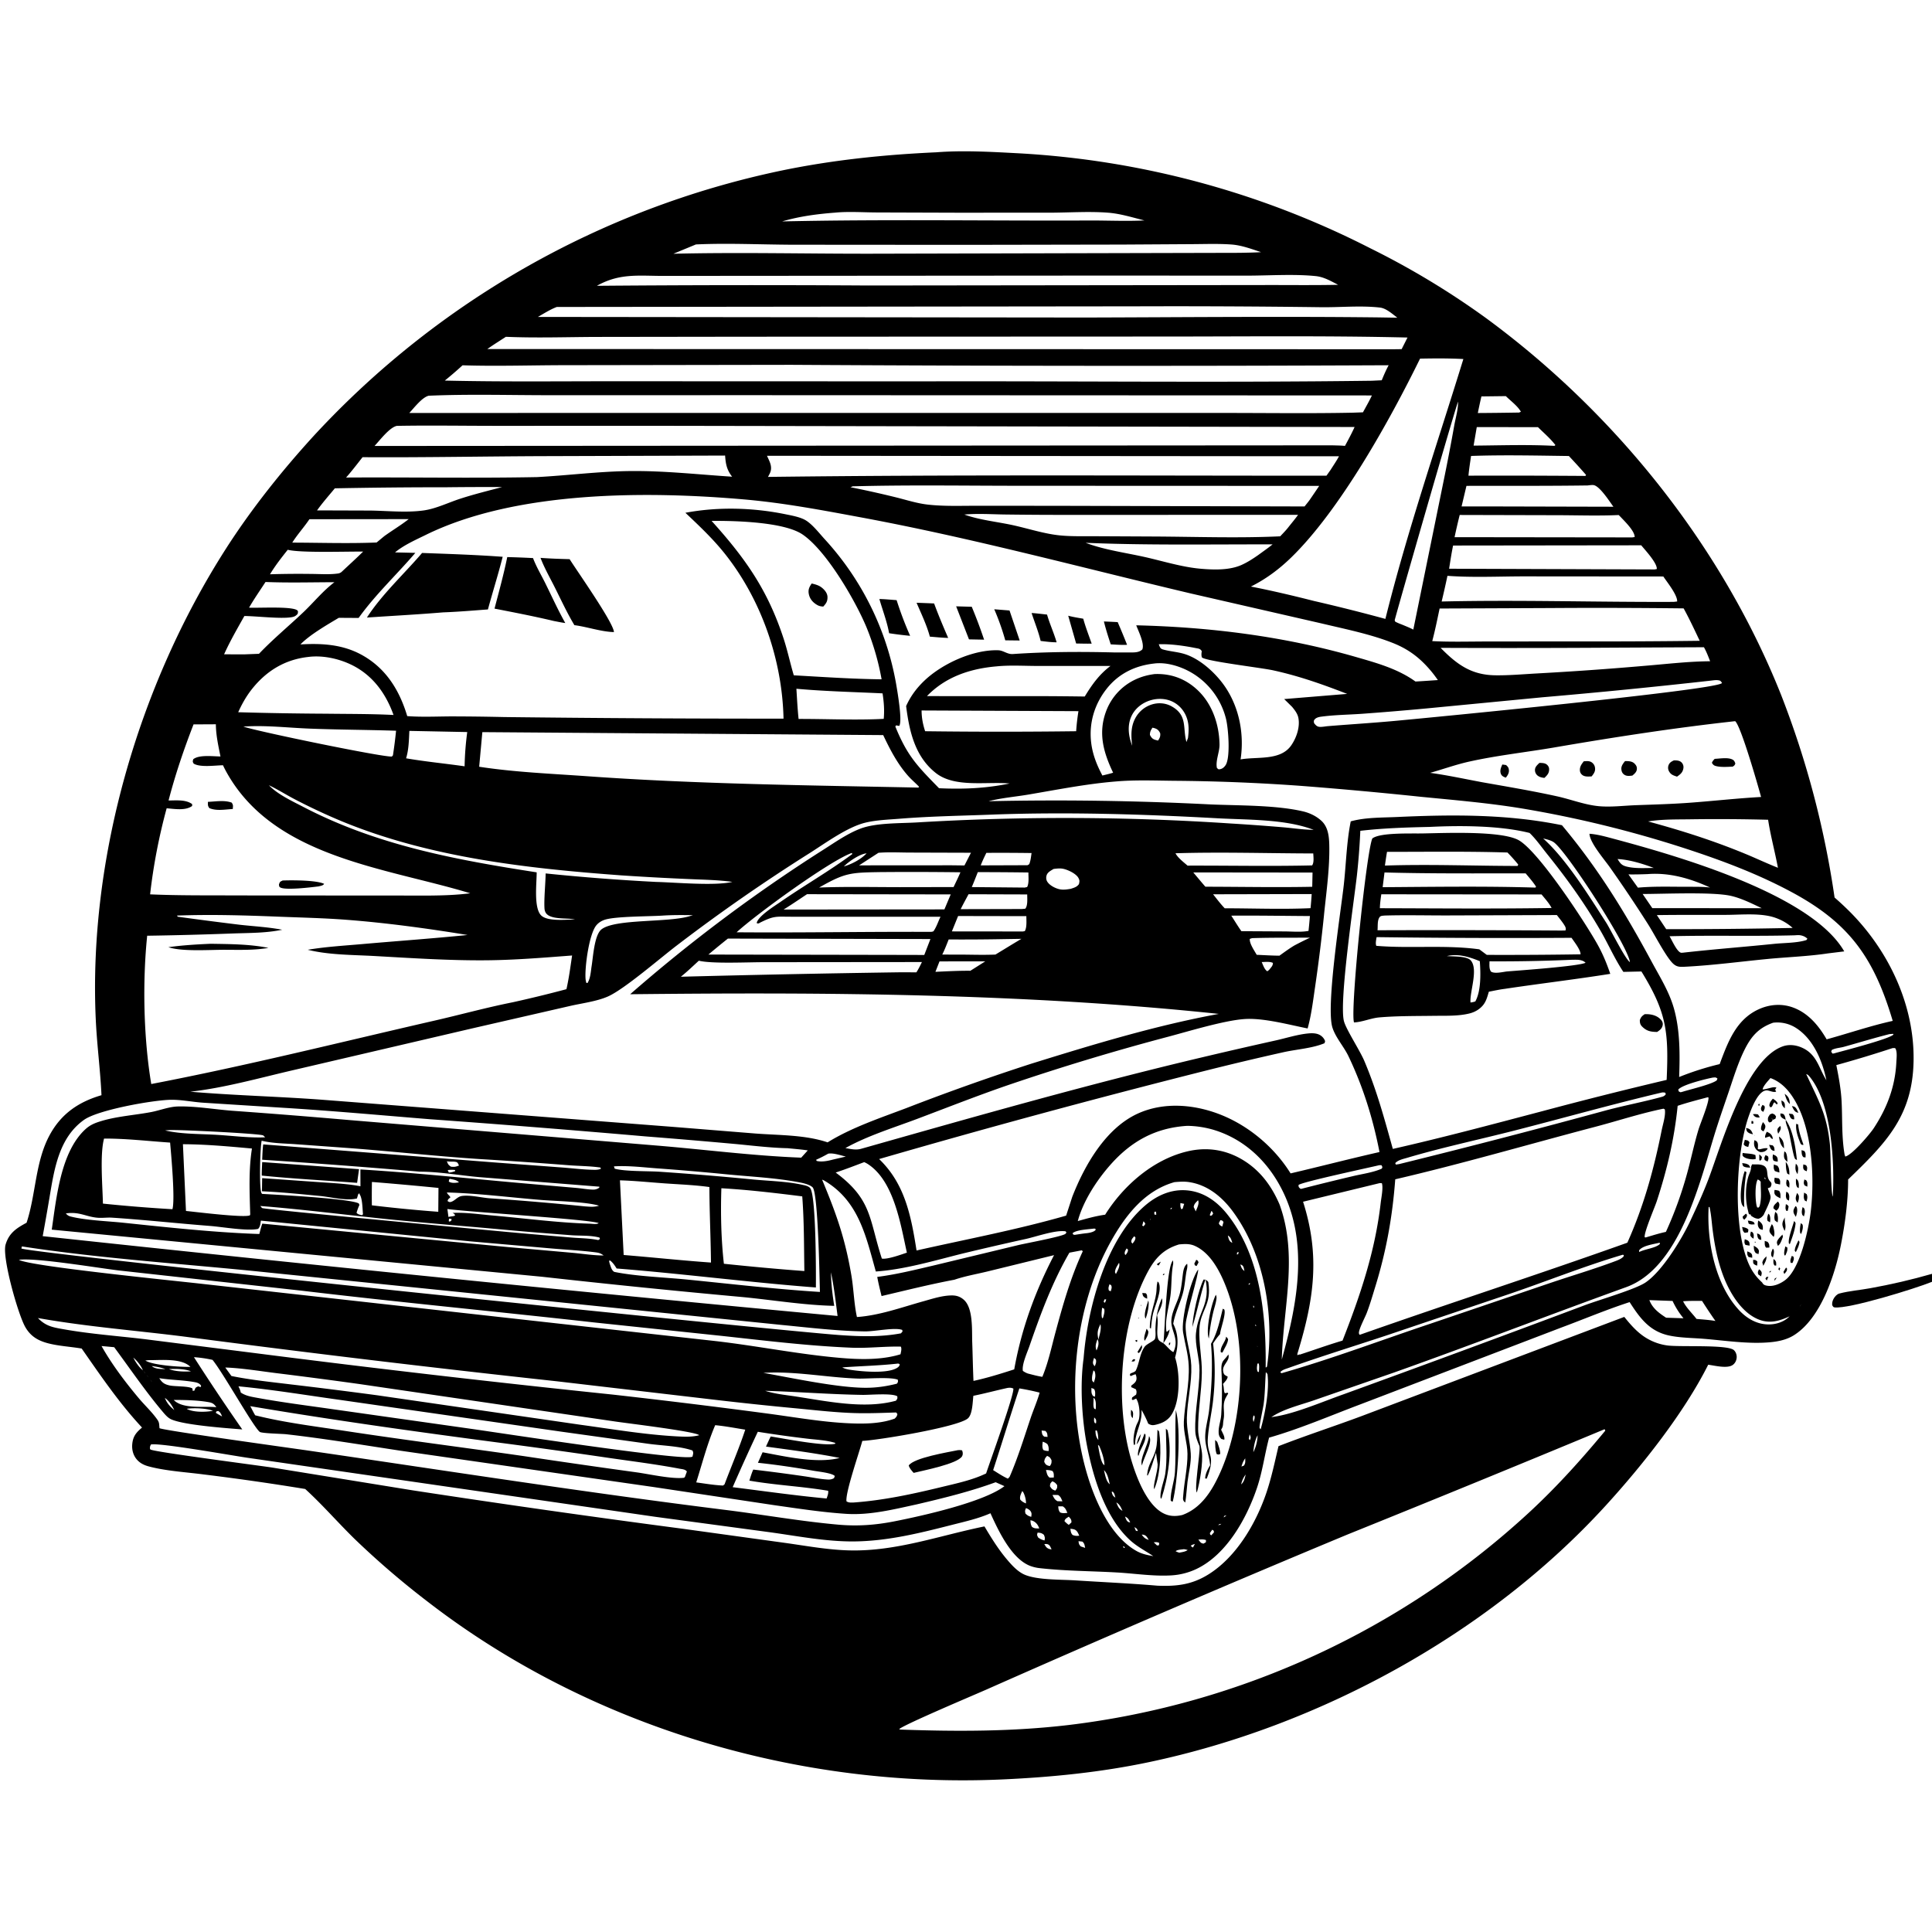 <svg xmlns="http://www.w3.org/2000/svg" viewBox="0 0 256 256"><path d="M13.447 145.118c-.154-3.328-.599-6.648-.755-9.982-1.002-21.415 5.674-44.332 17.203-62.363 3.398-5.315 7.482-10.436 11.738-15.087q.764-.827 1.545-1.639t1.575-1.61q.796-.796 1.607-1.578t1.636-1.547q.826-.766 1.666-1.516t1.695-1.483 1.723-1.45 1.751-1.417 1.778-1.383 1.804-1.348 1.83-1.313 1.854-1.278 1.88-1.242 1.902-1.205q.957-.594 1.925-1.169t1.947-1.131 1.97-1.093q.99-.538 1.99-1.056.999-.518 2.009-1.017t2.029-.977q1.019-.48 2.047-.939 1.028-.46 2.065-.899 1.037-.44 2.082-.859 1.045-.42 2.098-.819t2.114-.778 2.128-.737q1.067-.359 2.141-.697t2.155-.654 2.168-.613q1.086-.297 2.178-.572t2.19-.529 2.198-.487c6.894-1.442 13.736-2.152 20.76-2.471 3.477-.274 7.18-.065 10.66.12q1.526.08 3.05.201t3.043.282 3.035.36q1.514.201 3.024.442 1.509.24 3.012.52 1.502.28 2.996.599 1.495.319 2.981.677t2.962.755q1.475.398 2.94.833 1.465.436 2.918.91t2.893.986 2.866 1.062 2.837 1.137 2.806 1.21 2.774 1.284 2.738 1.356q4.028 1.992 7.874 4.316t7.484 4.962c17.091 12.57 31.192 30.16 39.052 49.918q1.262 3.238 2.339 6.542t1.962 6.664 1.579 6.765q.693 3.405 1.191 6.844 1.137.989 2.197 2.06c5.061 5.174 8.394 12.265 8.272 19.578-.123 7.373-3.72 10.935-8.673 15.722-.004 2.877-.403 5.872-.962 8.692-.773 3.898-2.623 9.64-6.167 11.914-.94.603-2.031.849-3.129.955-2.893.28-5.994-.214-8.886-.449-1.52-.123-3.16-.12-4.644-.45-2.563-.572-3.831-2.342-5.164-4.41-3.058.99-6.061 2.26-9.077 3.38l-26.671 10.194c-3.969 1.496-7.95 3.215-12.023 4.383-.595 2.235-.866 4.48-1.62 6.699-1.359 4-4 8.777-7.977 10.688q-.398.19-.813.34t-.843.26-.864.176-.877.091c-2.365.134-4.829-.256-7.198-.39-3.367-.19-6.825-.193-10.173-.568a5.2 5.2 0 0 1-1.283-.296c-2.503-.955-4.231-4.695-5.273-6.98-1.596.708-3.409 1.11-5.099 1.54-4.296 1.097-8.572 2.165-13.037 2.194-3.722.025-7.48-.724-11.159-1.227l-15.128-2.038-53.995-7.817c-1.966-.28-11.792-2.042-12.831-1.757-.076.174-.133.286-.122.481.008.126-.005.126.102.19.525.316 14.488 2.132 16.065 2.373l18.656 3.026q17.92 2.745 35.893 5.105l13.388 1.85c2.805.39 5.687.926 8.521 1 6.236.165 11.977-1.965 17.953-3.177.897 1.51 1.816 2.995 2.95 4.343.66.784 1.47 1.688 2.435 2.08 1.712.694 4.755.605 6.638.727 3.63.236 7.265.39 10.888.703 2.544.106 4.573-.126 6.776-1.501 3.712-2.317 6.31-6.786 7.677-10.837.676-2.004 1.111-4.092 1.596-6.148 3.644-1.424 7.366-2.626 11.029-3.994l34.791-13.135c.934 1.162 1.915 2.28 3.253 2.988q.56.3 1.163.499.603.198 1.232.288c1.589.244 8.008-.146 8.87.624.237.212.364.543.376.856.014.42-.164.844-.505 1.098-.725.54-2.404.092-3.269-.017-3.215 6.4-8.741 13.363-13.592 18.677-15.573 17.057-38.066 29.27-60.576 33.997-6.345 1.332-12.779 1.976-19.25 2.273-27.02 1.243-54.786-6.957-76.266-23.554q-5.09-3.892-9.705-8.336c-2.206-2.163-4.235-4.508-6.517-6.59q-6.711-1.102-13.463-1.929c-2.343-.308-4.97-.452-7.249-1.058-.592-.157-1.117-.397-1.54-.854-.528-.573-.737-1.337-.665-2.104.098-1.048.52-1.538 1.295-2.196-3.02-3.239-5.465-6.849-7.995-10.469-1.444-.247-2.953-.319-4.371-.675-1.381-.348-2.393-.925-3.11-2.186-.954-1.681-3.096-9.221-2.602-10.915.448-1.535 1.45-2.179 2.78-2.894 1.252-3.792 1.134-8.063 3.061-11.62 1.533-2.828 3.833-4.393 6.864-5.28m26.365-59.73-.061.08zc2.79-.162 5.504-.017 8.014 1.329 3.276 1.757 5.1 4.707 6.136 8.17 1.93.145 3.898.046 5.834.038q3.508.006 7.016.087 18.505.22 37.01.21l-.002-.102c-.19-7.758-2.964-15.731-7.82-21.808-1.565-1.957-3.365-3.649-5.18-5.367 4.367-.818 8.978-.686 13.316.206.849.174 2.04.382 2.765.88.877.6 1.666 1.636 2.39 2.426q.457.498.895 1.012.44.515.86 1.044.421.53.823 1.073.401.544.783 1.102t.744 1.13q.362.57.704 1.154t.662 1.18.62 1.201.577 1.223q.277.617.533 1.243.255.626.489 1.26.233.635.443 1.278.21.642.398 1.292t.352 1.306.305 1.317.259 1.328c.168.994.865 4.957.416 5.587l-.415-.074-.1.154c1.585 3.91 2.922 5.242 5.79 8.177 3.228.144 6.183.025 9.351-.626-3.042-.286-7.257.599-9.782-1.395-2.775-2.192-3.51-5.543-3.931-8.864.58-1.305 1.418-2.424 2.455-3.402 2.365-2.233 6.442-4.098 9.742-3.994.711.022 1.198.55 1.95.5 4.485-.305 8.915-.325 13.411-.212q.942.007 1.883 0c.626-.006 1.386.076 1.858-.403.31-.786-.512-2.395-.807-3.192 9.862.239 19.616 1.461 29.113 4.199 2.746.791 5.542 1.56 7.885 3.25.99-.053 1.98-.128 2.97-.192-.297-.42-.6-.834-.932-1.228-1.454-1.726-2.97-2.876-5.073-3.703-2.986-1.175-6.267-1.825-9.389-2.57l-17.344-3.974c-14.54-3.443-28.97-7.346-43.67-10.076-5.134-.953-10.243-1.923-15.453-2.38-12.957-1.136-30.339-1.168-42.277 4.709-1.345.662-2.893 1.341-4.044 2.305l2.691.062c-2.486 2.903-5.278 5.504-7.516 8.623l-2.629-.017c-1.54.921-3.845 2.245-5.079 3.524m117.604 12.396c.099-.83.147-1.621-.089-2.439-.283-.984-.922-1.817-1.828-2.304-.956-.513-2.108-.55-3.131-.224-1.04.332-1.958 1.052-2.43 2.048-.597 1.266-.408 2.677.076 3.944l.08.066-.08-.066c-.131-1.262-.21-2.435.398-3.601q.085-.167.187-.324.102-.158.219-.304.116-.147.247-.28t.275-.254q.143-.12.298-.226.155-.105.32-.194t.338-.162.352-.126c.86-.262 1.801-.188 2.59.252 2.157 1.204 1.45 2.873 1.972 4.728zM35.25 103.77l.13.1.254.178c1.119 1.195 3.088 2.107 4.546 2.866 9.765 5.087 20.165 7.006 30.933 8.676.007 1.397-.417 4.7.59 5.705.841.84 3.372.55 4.493.534-1.033-.215-2.983.039-3.742-.706-.195-.192-.287-.465-.305-.733-.082-1.255.133-3.287.152-4.655q7.314.752 14.658 1.126c2.55.063 7.784.548 10.08-.007-1.915-.263-3.815-.283-5.74-.373q-4.473-.19-8.94-.487c-12.48-.916-25.377-2.356-37.047-7.159q-3.249-1.352-6.366-2.985c-1.073-.566-2.104-1.218-3.196-1.746l-.116-.056-.255-.177zm76.565 11.04-.096.081-.287.142-.058.066.058-.066.287-.142zc1.055-.308 2.26-.941 3.014-1.735-.896.066-2.391 1.1-3.014 1.735m-1.754 53.654.043.124c.019 1.483.206 2.98.435 4.444-4.005-.085-8.11-.774-12.102-1.16q-13.315-1.21-26.604-2.694l-64.975-6.244c.623-4.228 1.177-10.288 4.458-13.303.654-.6 1.305-.844 2.144-1.097 2.063-.623 4.429-.774 6.556-1.177 1.187-.226 2.378-.718 3.582-.745 2.317-.054 4.825.386 7.152.567q7.805.56 15.6 1.239l40.465 3.357c6.43.525 12.908 1.375 19.35 1.621l.87-.963c-.89-.131-1.792-.201-2.687-.29-2.39-.051-4.828-.37-7.212-.585q-5.815-.526-11.636-.982-14.281-1.242-28.578-2.277c-6.467-.523-12.923-1.116-19.4-1.513l-10.653-.676c-1.402-.098-2.875-.41-4.274-.382-2.382.05-9.593 1.328-11.468 2.663-3.33 2.37-3.94 6.554-4.57 10.3q-.43 2.556-.898 5.105 52.625 5.664 105.324 10.578c-.251-1.925-.472-3.888-.879-5.786zm128.862 4.224-.224.108c-.068.102-.156.211-.207.322l-.162.181-.111.105-.13.132-.124.122-.09.091.09-.09.123-.123.13-.132.112-.105.162-.18.207-.323zl.056-.187zm-1.559 1.553-.237.179c-1.318.612-2.594.989-4.024.446-2.159-.818-3.68-3.209-4.536-5.248-.876-2.087-1.328-4.327-1.622-6.564-.136-1.041-.185-2.091-.425-3.115l-.105-.009-.017.101c-.229 4.482.862 10.108 3.993 13.524 1.015 1.108 2.341 1.91 3.879 1.938 1.055.019 2.107-.314 2.857-1.073zl.126-.115zM16.9 178.876l.1.124.156.188.144.253.103.081.123.153.137.21c.295.596.743 1.276 1.272 1.686l.083.079.236.346.157.182.223.313.16.184.099.117.237.33.154.182.14.193-.14-.193-.154-.182c-.06-.115-.16-.226-.237-.33l-.1-.117-.159-.184c-.056-.109-.15-.214-.223-.313l-.157-.182c-.062-.127-.15-.233-.236-.346l-.083-.08c-.277-.652-.737-1.224-1.272-1.684l-.137-.211-.123-.153-.103-.081-.144-.253L17 179zm3.207 2.132c.46.417 1.219.385 1.805.409l.124.03-.124-.03c-.6-.227-1.176-.319-1.805-.409m1.393 3.767.137.212.162.183.047.054c.252.678.687 1.166 1.247 1.612-.321-.634-.67-1.186-1.247-1.612l-.047-.054-.162-.183zm5.763.35.05.187.175.167-.175-.167zm139.376 5.057c-.357.67-.518 1.49-.564 2.243l-.044.116.044-.116c.356-.731.535-1.43.564-2.243l.078-.052zm-.765 2.943-.072.216zl.072-.216zm-1.374 1.199-.095.05zl.323-.123c.233-.34.173-.557.177-.962-.264.36-.377.658-.5 1.085m.56 1.06a3.05 3.05 0 0 0-.597 1.306l-.062.044.062-.044c.396-.361.473-.804.598-1.307l.062-.132zM110.636 28.177c-2.382.183-4.697.488-6.998 1.162 13.756-.306 27.54-.061 41.3-.123 2.227.013 4.482.1 6.706-.006-1.58-.394-3.205-.905-4.833-1.028-2.455-.186-5.017-.017-7.483 0l-12.542.003-10.634-.034c-1.8-.008-3.73-.148-5.516.026m-18.42 4.212-2.99 1.236c8.687-.212 17.396.005 26.086-.006l49.03-.118c.918-.023 1.84-.029 2.756-.09-1.273-.42-2.595-.919-3.939-1.014-1.764-.124-3.567-.052-5.337-.046l-9.192.056-20.926.037-22.856-.017c-4.184-.023-8.454-.227-12.631-.038m-3.995 4.17c-3.454.027-6.011-.44-9.133 1.312q17.996-.152 35.994-.041l52.982-.062c3.08-.002 6.168.035 9.248-.03-.95-.482-1.875-1.04-2.952-1.151-2.857-.297-6.286-.063-9.198-.062l-18.424-.01zm-14.443 4.115c-.876.333-1.69.855-2.5 1.321l72.663.079c12.927-.035 25.875-.164 38.8-.016l2.413.04c-.637-.48-1.477-1.248-2.288-1.342-2.576-.3-5.37-.005-7.976-.051q-12.209-.158-24.419-.115zm-6.745 3.954c-.821.534-1.658 1.053-2.457 1.621l120.081.029 1.067-.014.776-1.54c-10.874-.259-21.773-.128-32.65-.13l-54.91.023-19.91.027c-3.987.015-8.015.156-11.996-.016m121.129 2.893c-4.018 8.2-10.616 20.083-17.08 26.356-1.603 1.556-3.332 2.846-5.331 3.844 2.796.548 5.551 1.199 8.313 1.9q4.777 1.099 9.506 2.387c2.887-11.611 6.809-23.005 10.333-34.434-1.907-.105-3.832-.09-5.741-.053m-126.873.883a50 50 0 0 1-2.352 2.025c7.908.184 15.836.078 23.746.089l39.474.014c19.87-.05 39.76.18 59.627-.081l1.302-.063c.278-.684.562-1.341.913-1.991q-39.578.182-79.157-.055l-30.055.047c-4.483.005-9.02.16-13.498.014m-4.473 4.03c-.887.202-1.954 1.619-2.583 2.287l80.85-.005 27.864.003c5.422.003 10.853.077 16.273-.034l1.376-.05c.403-.739.829-1.475 1.186-2.236l-81.208-.035-27.807.003c-5.302 0-10.658-.159-15.951.068m139.478.093q-.256 1.097-.476 2.201 2.732-.016 5.464-.063l.244-.104c-.42-.76-1.369-1.448-1.994-2.073zm-3.099.691c-.79 2.292-8.41 28.84-8.39 28.967.012.07.054.13.081.196.282.138.552.26.848.365.512.217 1.045.418 1.536.68l3.974-19.496q.783-3.795 1.462-7.611c.172-.943.528-2.153.489-3.1m-140.62 3.212c-.975.215-2.249 1.913-2.947 2.662l126.903-.084c.56.019 1.127.017 1.684.075.445-.827.89-1.648 1.275-2.505l-90.551-.154-23.612.001c-4.248-.003-8.504-.074-12.751.005m143.103.163-.42 2.453c3.557-.028 7.16-.157 10.712.033l.127-.104c-.651-.86-1.544-1.616-2.312-2.377zM72.42 60.44c-8.123.025-16.26.191-24.38.14-.714.908-1.415 1.83-2.18 2.695 8.418-.051 16.861.106 25.275-.057 4.133-.219 8.242-.76 12.385-.802 4.534-.046 8.976.457 13.49.748-.705-.897-.855-1.692-.93-2.8zm29.21-.047c.329.74.755 1.425.415 2.241-.08.191-.184.377-.282.559 24.662-.311 49.337-.154 74-.16l.56-.79c.369-.586.776-1.173 1.099-1.785zm93.294.024c-.125.869-.267 1.739-.346 2.613q7.748-.025 15.496.034l.09-.13q-1.116-1.276-2.28-2.51c-4.299-.057-8.664-.158-12.96-.007m15.446 3.908c-5.351.074-10.705.045-16.057.055l-.647 2.728 3.397-.003 16.723.041c-.485-.653-1.829-2.781-2.65-2.87-.24-.026-.526.024-.766.049m-97.372.115-.306.118q3.013.6 5.996 1.335c1.406.347 2.794.803 4.237.968 2.167.248 4.415.153 6.594.156l10.256.006 33.086.085c.222-.281.453-.559.665-.847q.643-.935 1.275-1.877l-39.058-.015c-7.572.005-15.178-.133-22.745.072m-53.841.124q-7.395-.001-14.788.14c-.794.962-1.634 1.909-2.358 2.924l7.03.023c2.304.03 4.862.308 7.138-.022 1.613-.234 3.231-1.035 4.783-1.54 1.832-.596 3.716-1.06 5.578-1.552q-3.692-.015-7.383.027m68.622 3.615c1.977.719 4.345.953 6.413 1.404 2.048.447 4.148 1.146 6.232 1.357 1.537.156 3.129.1 4.673.112l7.539.037c5.638.023 11.366.238 16.997-.025.393-.419.803-.828 1.148-1.288.411-.514.836-1.022 1.22-1.557l-30.01.004q-4.408.007-8.815-.05c-1.78-.023-3.626-.154-5.397.006m65.639.055q-.367 1.465-.68 2.943l23.543.03.319-.049c.023-.765-1.269-2.036-1.792-2.587q-.157-.166-.321-.328c-2.606.12-5.236.033-7.845.023zM40.999 68.8c-.709 1.058-1.604 2.032-2.272 3.1 3.71.009 7.47.137 11.175-.016l1.017-.842c1.061-.766 2.209-1.447 3.234-2.256zm53.29.221c4.478 4.963 7.439 9.155 9.55 15.618.522 1.598.861 3.237 1.343 4.845 3.87.215 7.757.487 11.634.528q-.313-1.747-.805-3.451t-1.158-3.349c-1.437-3.497-5.304-10.206-8.509-12.39-2.452-1.67-9.012-1.829-12.054-1.8m49.563 2.903c2.41.924 5.282 1.312 7.807 1.877 2.439.546 4.962 1.348 7.451 1.561 1.718.148 3.785.214 5.39-.5.772-.343 1.5-.816 2.192-1.297.644-.472 1.311-.93 1.93-1.433-8.239-.015-16.54.137-24.77-.207m48.687.36c-.209 1.02-.367 2.045-.526 3.074l27.25.094.271-.058c.052-.802-1.551-2.511-2.066-3.141zm-154.412.56c-.834 1.046-1.66 2.103-2.352 3.25q2.77-.085 5.543-.045c1.116.006 2.336.099 3.44-.056a.92.92 0 0 0 .572-.279c.928-.873 1.88-1.73 2.784-2.627-2.176-.027-8.307.193-9.987-.242M191.794 76.3q-.36 1.707-.767 3.403c10.25-.24 20.506.094 30.755.048l.448-.052c.06-.85-1.361-2.598-1.83-3.312l-18.429-.015c-3.363.002-6.825.176-10.177-.072m-156.613.817c-.73 1.124-1.51 2.238-2.179 3.4 1.147.072 5.814-.221 6.414.38.12.12.048.276.032.428-.255.323-.507.415-.9.472-1.465.212-4.471-.15-6.167-.174-.935 1.668-1.902 3.332-2.687 5.076l2.63.01 1.993-.077c1.854-1.946 3.931-3.66 5.88-5.509 1.388-1.317 2.584-2.82 4.117-3.977-3.035.006-6.102.093-9.133-.03m170.558 3.451-14.983.064c-.306 1.444-.597 2.891-.975 4.318 2.411.127 4.854.053 7.27.051l12.356-.011q7.907.021 15.814-.08c-.683-1.441-1.361-2.897-2.13-4.295q-8.675-.1-17.352-.047M153.54 85.37c.154.34.163.572.55.684.903.262 1.878.313 2.785.58 2.186.644 4.385 2.701 5.6 4.582 1.785 2.757 2.395 6.176 1.91 9.408 2.234-.392 5.301.21 6.727-1.884.686-1.007 1.174-2.425.922-3.65-.112-.541-.484-1.016-.83-1.434l-1.045-1.026 8.347-.685c-3.244-1.263-6.393-2.375-9.799-3.12-1.653-.361-8.82-1.191-9.448-1.712-.097-.31-.06-.52-.02-.836-.219-.337-.402-.325-.797-.403-1.508-.3-3.377-.57-4.902-.504m60.494.447q-11.573.077-23.147.027c2.154 2.19 4.056 3.593 7.233 3.636 1.796.025 3.619-.136 5.412-.238q7.165-.39 14.315-1.01c2.894-.234 5.851-.595 8.751-.612-.245-.637-.483-1.26-.818-1.858zm-173.2 1.234c-3.072.343-5.524 1.833-7.446 4.25-.757.954-1.324 1.969-1.826 3.073q5.79.167 11.582.195c2.999.039 6.006.016 9.001.169-1.04-2.906-2.817-5.334-5.652-6.684-1.688-.804-3.79-1.251-5.659-1.003m112.072.873c-2.504.281-4.68 1.334-6.26 3.333-1.621 2.049-2.37 4.545-2.061 7.142.187 1.572.75 2.975 1.487 4.362.474-.12.957-.224 1.422-.372-1.251-2.622-1.992-5.151-.979-8.01q.063-.18.135-.356.072-.177.153-.35.081-.172.17-.34t.188-.332.204-.323q.106-.158.22-.311t.236-.3.25-.288q.129-.14.265-.274.135-.134.278-.261.142-.127.29-.246.15-.12.304-.232t.314-.216.325-.2q.165-.095.334-.183.17-.087.344-.165c.804-.369 1.606-.573 2.48-.685l.18-.005c2.159-.043 4.057.721 5.604 2.229 1.88 1.832 2.766 4.52 2.804 7.11.015.996-.549 2.157-.346 3.104.156.132.16.21.381.174.338-.054.552-.238.749-.51.692-.955.393-4.946.065-6.21q-.06-.236-.131-.47t-.154-.462-.177-.453-.199-.445-.22-.434-.242-.423-.263-.41q-.136-.203-.282-.397-.147-.195-.302-.382-.156-.188-.32-.367-.165-.18-.339-.351-.173-.171-.355-.334-.181-.162-.371-.315t-.386-.297-.4-.277-.415-.257c-1.419-.83-3.323-1.434-4.98-1.21m-20.93.38c-3.458.306-6.693 1.392-9.148 3.934l15.398.005q2.755.01 5.51.05c.955-1.57 1.93-2.943 3.414-4.052l-9.73.001c-1.78-.004-3.675-.125-5.443.063m94.773 1.875q-11.161 1.251-22.351 2.212l-15.222 1.465q-4.37.411-8.746.728c-1.785.125-3.65.14-5.418.386-.268.037-.606.125-.791.335s-.124.271-.1.51c.206.253.37.47.724.497.31.025.697-.05 1.008-.086 2.992-.247 5.988-.428 8.977-.704 4.525-.416 42.16-4.048 43.311-4.99.015-.012.024-.031.036-.047-.19-.26-.192-.308-.528-.353-.293-.039-.607.014-.9.047m-121.22 1.083c.083 1.334.148 2.671.29 4 3.652-.01 7.67.184 11.28-.012.11-1.145.023-2.243-.154-3.377-3.797-.182-7.632-.268-11.416-.611m16.587 2.878c.004.974.17 1.824.47 2.75q10.007.127 20.013 0c.057-.897.161-1.77.302-2.658zm107.79 1.419c-7.972.877-15.972 2.11-23.876 3.468-3.767.647-7.582 1.052-11.315 1.879-1.782.394-3.464 1.007-5.214 1.498 2.321.316 4.629.823 6.932 1.25 3.313.589 6.631 1.142 9.918 1.868 1.816.402 3.624 1.12 5.478 1.297 1.61.154 3.354-.072 4.975-.13 2.419-.087 4.843-.153 7.256-.335 3.1-.233 6.19-.58 9.294-.751-.405-1.499-2.648-9.32-3.418-10.03q-.014-.01-.03-.014m-204.26.426c-1.286 3.312-2.415 6.64-3.31 10.082 1 0 2.286-.147 3.124.48l.002.248c-.899.652-2.338.387-3.377.306q-.766 2.805-1.315 5.66-.55 2.855-.878 5.744c3.845.17 7.701.123 11.55.144l25.528.017c1.795-.018 3.556-.074 5.34-.303-11.304-3.435-26.261-4.728-32.46-16.349a12 12 0 0 1-.302-.614c-1.023.008-3.01.315-3.887-.22-.155-.279-.136-.266-.056-.579.79-.628 2.636-.373 3.609-.367-.283-1.407-.602-2.825-.611-4.265zm6.604.291c1.772.625 18.565 4.09 19.68 3.967.158-.196.13-.1.153-.254q.24-1.577.4-3.165c-3.831-.124-7.67-.131-11.498-.282-2.854-.113-5.89-.473-8.735-.266m120.459.144c-.221.344-.34.537-.336.963.183.343.323.528.704.648.123.038.25.065.374.095.216-.344.32-.519.288-.944-.127-.303-.3-.522-.615-.646-.181-.071-.238-.077-.415-.116m-98.464.425c-.065 1.215-.072 2.462-.434 3.633 2.574.445 5.17.687 7.754 1.06.028-1.53.145-3.023.348-4.539zm9.67.164-.42 4.586c4.711.726 9.589.92 14.34 1.26 14.608 1.042 29.22 1.2 43.854 1.503l.1-.102c-.463-.493-.987-.924-1.439-1.43-1.425-1.597-2.41-3.503-3.321-5.424zm83.911 6.54c-3.854.318-7.684 1.075-11.494 1.724-1.758.299-3.617.448-5.34.89q14.715-.322 29.413.426c3.748.16 8.582.075 12.204.909.904.207 1.776.617 2.467 1.243.887.802 1.03 2.023 1.06 3.161.078 3.052-.382 6.256-.694 9.298a220 220 0 0 1-1.188 9.58c-.27 1.836-.489 3.702-.987 5.493-2.516-.497-5.901-1.436-8.443-1.24-2.65.203-7.153 1.564-9.842 2.286q-10.901 2.875-21.57 6.517c-4.01 1.385-7.944 2.937-11.913 4.431-3.12 1.175-6.562 2.23-9.478 3.858.725.126 1.379.294 2.099.09 15.084-4.269 30.113-8.565 45.378-12.166q4.778-1.132 9.572-2.195c1.395-.313 2.92-.801 4.335-.925.481-.042 1.055-.032 1.487.215.319.182.57.467.69.812l-.071.27c-1.603.676-3.675.806-5.392 1.183q-5.328 1.19-10.623 2.523-21.607 5.446-43.01 11.646c3.438 3.298 4.246 7.593 4.96 12.116 6.587-1.486 13.334-2.753 19.821-4.62l.808-2.48c1.646-4.225 4.466-9.16 8.766-11.077 3.398-1.514 7.341-1.189 10.748.124 3.824 1.474 7.256 4.356 9.42 7.837 3.93-.918 7.846-1.94 11.78-2.829-.861-4.416-2.164-8.62-4.107-12.69-.612-1.282-1.705-2.465-2.13-3.805-.883-2.783 1.104-15.327 1.499-18.845.316-2.812.367-5.701.927-8.477 1.938-.541 4.153-.487 6.154-.579 7.33-.335 14.597-.391 21.832 1.089 4.8 5.73 8.353 11.526 11.886 18.081 1.087 2.018 2.314 3.954 2.947 6.18.824 2.9.807 6.107.698 9.104a38 38 0 0 1 5.367-1.709c1.089-2.893 2.156-5.896 5.19-7.273 1.444-.655 3.05-.774 4.548-.222 2.015.743 3.392 2.407 4.438 4.213 2.905-.794 5.82-1.8 8.756-2.445-2.458-8.273-5.678-12.896-13.286-17.007-4.537-2.451-9.304-4.24-14.196-5.837q-5.31-1.728-10.734-3.057t-10.932-2.25c-4.439-.731-8.934-1.106-13.409-1.546q-7.932-.834-15.884-1.447-8.367-.608-16.756-.67c-2.572-.023-5.208-.135-7.771.092m-16.146 4.38c-4.176.163-8.326.22-12.496.556-1.474.12-3.064.17-4.503.516-2.378.57-5.265 2.683-7.34 4.002q-9.031 5.685-17.514 12.161c-2.213 1.667-7.051 5.88-9.255 6.864-1.505.67-3.51.908-5.128 1.286l-12.795 2.933-23.806 5.553c-4.427 1.024-9.13 2.357-13.637 2.855 5.706.483 11.443.627 17.155 1.04l46.847 3.622 10.921.881c3.095.235 6.58.165 9.533 1.17 3.133-1.947 6.95-3.225 10.393-4.526q8.209-3.184 16.585-5.894c8.152-2.533 16.45-5.06 24.856-6.603-25.813-2.724-52.064-2.889-77.998-2.604q5.955-5.206 12.285-9.95t12.997-8.997c1.646-1.028 3.448-2.334 5.269-3.012 2.076-.774 5.245-.673 7.498-.81q10.363-.618 20.744-.583t20.738.723q3.485.21 6.963.504c1.339.114 2.728.332 4.069.339-3.756-1.444-8.728-1.308-12.764-1.532-9.806-.542-19.8-.847-29.617-.495m92.521.628c-1.922.037-3.924-.03-5.821.29 4.675 1.264 9.237 2.73 13.696 4.633 1.167.508 2.328 1.034 3.51 1.506-.397-2.123-.977-4.234-1.302-6.364q-5.041-.13-10.083-.065m-34.757 1.013c-3.067.067-6.145.162-9.195.517q-.128 2.965-.452 5.915c-.363 3.25-2.389 16.743-1.715 19.314.29 1.102 2.11 3.867 2.705 5.279 1.66 3.93 2.631 7.571 3.77 11.642 6.589-1.49 13.184-3.255 19.719-4.977q8.251-2.208 16.565-4.17c.283-6.334.009-8.931-3.345-14.365l-2.392.053-.085-.127c-1.096-1.68-1.922-3.558-2.924-5.297-2.084-3.617-4.509-6.984-7.124-10.23-.733-.91-1.449-1.947-2.292-2.754-3.9-.987-9.21-1-13.235-.8m15.033 1.531c3.062 2.725 6.128 7.687 8.366 11.171.528.822 2.563 4.914 3.133 5.206-.32-2.236-8.31-14.581-10.074-15.864-.377-.273-.975-.407-1.425-.513m-91.605 1.92c-2.91 1.016-12.841 8.263-15.265 10.51 8.598.072 17.199-.093 25.798-.056.267-.065.249-.004.406-.261.335-.548.53-1.172.814-1.745h-19.763c-1.984.005-2.215-.166-4.046.732-.236.116-.31.233-.55.107.162-.902 2.371-2.261 3.11-2.774 3.137-2.18 6.502-4.098 9.562-6.373zm3.53-.022-2.566 1.665 12.257-.009 1.703.02.862-1.682-8.064-.025c-1.381-.002-2.817-.085-4.191.031m14.293.008c-.264.547-.529 1.088-.742 1.659l6.188-.022c.267-.129.245-.13.328-.402.118-.386.157-.814.217-1.213q-2.996-.041-5.991-.022m25.065.052c.308.612 1.083 1.183 1.595 1.638 5.497-.017 11.016.099 16.51-.029.275-.398.17-1.105.15-1.584-6.081-.012-12.177-.21-18.255-.025m-44.602 2.126h.152zm28.45-.048c-.325.198-.77.418-.91.799-.108.293-.093.632.08.898.333.515 1.125.91 1.716 1.011.465.08.94.002 1.4-.077.442-.152.794-.23 1.074-.623.072-.35.113-.459-.058-.793-.312-.61-1.48-1.146-2.124-1.251-.39-.064-.788-.01-1.178.036m-23.071.42c-3.874.059-4.612.112-7.997 2.044 3.548-.137 7.126-.053 10.678-.052l7.139-.012c.302-.65.626-1.298.907-1.958q-5.364-.069-10.727-.023m13.028.004c-.264.659-.515 1.33-.8 1.98l7.015.065.32-.069c.272-.516.165-1.356.17-1.93q-3.352-.045-6.704-.046m28.55.038c.533.632 1.06 1.271 1.603 1.895 4.714.005 9.447.103 14.159.007l.04-1.885zm-51.18 2.885c-1.032.68-2.055 1.391-3.11 2.035l19.285-.019 2.028-.001.837-1.988zm21.4.008c-.349.656-.713 1.309-1.041 1.976l8.111-.019.451-.043c.348-.43.25-1.344.254-1.89zm32.406.004c.499.63.985 1.273 1.54 1.855 3.77.001 7.611.16 11.373-.017q.092-.933.151-1.868zm-137.294 2.82.11.153q4.096.565 8.202 1.064c1.86.21 3.797.306 5.632.663-2.18.454-4.424.414-6.639.497-3.753.14-7.493.239-11.25.295-.635 6.165-.479 13.552.54 19.65 12.583-2.41 25.04-5.538 37.527-8.4 3.453-.79 6.902-1.743 10.372-2.433q3.576-.79 7.115-1.735c.333-1.472.528-2.971.749-4.463-3.754.286-7.515.598-11.282.635-4.933.047-9.932-.287-14.857-.563-2.884-.162-6.082-.133-8.888-.83 2.353-.4 4.77-.538 7.147-.748 4.676-.412 9.354-.74 14.025-1.21-5.26-.863-10.705-1.605-16.022-2.014-3.02-.232-6.06-.296-9.086-.417-4.466-.178-8.926-.308-13.395-.144m64.339.005c-1.828.115-5.959.093-7.498.504-.48.128-.905.368-1.236.741-.996 1.122-1.59 5.64-1.462 7.148.016.18.051.338.097.512l.153.035c.392-.6.436-1.464.54-2.164.212-1.241.355-4.22 1.335-4.966 1.852-1.41 8.876-.86 11.704-1.746l.39-.122c-1.344-.018-2.68-.032-4.023.058m39.168.055-.826 2.038 9.401.01.263-.047c.298-.524.2-1.392.206-1.983zm36.198-.048c.442.686.869 1.391 1.338 2.058l5.713.03c.998.005 2.21.122 3.182-.069q.107-.982.184-1.967c-3.471-.021-6.946-.078-10.417-.052m2.752 2.981-.304.099c-.044.637.606 1.547.918 2.108 1.002.043 2.01.108 3.012.115.654-.466 1.301-.948 1.993-1.359a46 46 0 0 1 2.065-1.028c-2.558.016-5.127-.017-7.684.065m-69.457.059q-1.305 1.04-2.584 2.116l27.14.049 1.464.007.815-2.111zm36.772.066q-3.759.071-7.518.05c-.268.675-.525 1.352-.85 2.003l2.428.002c1.534.007 3.09.063 4.62-.005 1.147-.694 2.287-1.404 3.442-2.083zM92.6 127.298c-.784.716-1.554 1.463-2.384 2.125q14.597-.383 29.197-.592l2.015.009c.28-.441.506-.892.731-1.364l-20.937.02c-2.096-.004-6.913.23-8.622-.198m31.889.093-.54 1.382c1.543-.071 3.084-.155 4.629-.14l.98-.618.994-.631zm42.693.087c.178.382.368 1.008.744 1.22.13-.091.218-.154.319-.279.226-.301.418-.445.423-.828-.417-.206-1.028-.119-1.486-.113m67.773 8.037c-2.011.704-2.99 1.907-3.89 3.78-.821 1.712-1.382 3.552-1.991 5.347-.678 1.997-1.38 3.993-1.992 6.012-1.953 6.444-4.633 17.384-11.615 19.904-10.243 3.697-20.407 7.636-30.669 11.28l-10.677 3.704c-1.664.577-3.74 1.079-5.25 1.98q-.21.124-.42.251c2.85-.318 6.768-2.037 9.57-3.02q16-5.812 31.938-11.792c1.904-.717 6.702-2.1 8.071-3.018 2.222-1.49 4.814-5.753 5.941-8.163.87-1.862 1.749-3.778 2.47-5.702 1.723-4.6 4.869-15.66 9.774-17.424.925-.332 1.928-.163 2.785.278 1.786.921 2.03 2.662 3.006 4.205-.52-2.534-1.693-5.392-3.945-6.878a4.6 4.6 0 0 0-3.106-.744m15.412 1.51c-2.026.51-4.016 1.121-6.029 1.68-.542.152-1.116.158-1.619.425l-.078.231.184.25c.088-.017.25-.032.329-.069 1.096-.298 7.334-1.91 7.744-2.468l-.058-.085zm.38 1.862q-3.685 1.212-7.425 2.244c.314 1.562.613 3.168.696 4.761.125 2.401-.01 4.698.401 7.1l.089.257c.88-.185 3.25-2.96 3.775-3.76 1.767-2.692 2.84-5.519 2.992-8.737.025-.487.11-1.18-.043-1.641-.04-.128-.057-.14-.125-.233-.112 0-.25-.013-.36.009m-11.416 3.435c1.625 3.484 2.71 5.257 3.133 9.243.132 1.24.103 6.456.39 6.995.248-4.45-.13-12.426-3.125-15.962a.78.78 0 0 0-.398-.276m-12.36.461c-.91.173-4.078.94-4.596 1.6l.076.24c.302.136.15.124.456.054 1-.317 3.89-.988 4.575-1.526l.088-.246c-.267-.187-.289-.135-.6-.122m7.62.066c-.308.385-.957 1.02-1.03 1.501.477.03 1.499-.453 1.823-.224l-.168.255.133.261c-.31.148-.784-.097-1.132-.15-1.203-.182-2.162 2.448-2.486 3.367-1.753 4.966-2.191 15.103.12 19.9.409.852.95 1.543 1.646 2.18.137.257.267.34.55.406.853.196 1.787-.203 2.466-.7 2.03-1.486 3.155-6.834 3.43-9.189.549-4.688.184-11.926-2.901-15.787-.648-.81-1.466-1.47-2.45-1.82m-14.418 1.922c-6.506 1.538-12.947 3.356-19.422 5.014-4.752 1.217-9.628 2.246-14.326 3.64-.52.154-1.187.289-1.55.698l.083.19.444-.067q13.816-3.405 27.541-7.153c2.393-.63 4.844-1.092 7.224-1.744.265-.073.387-.132.559-.355l-.073-.205c-.192-.036-.284-.054-.48-.018m6.095.625c-1.331.353-2.662.695-3.97 1.131-.436 4.355-1.405 8.481-2.769 12.638-.277.845-1.711 4.15-1.6 4.776l.132.029c.888-.263 1.774-.542 2.678-.738q.855-1.87 1.556-3.803t1.246-3.916c.538-1.949.94-3.94 1.529-5.875.233-.768 1.424-3.62 1.305-4.22zm-5.845 1.51c-3.046.62-6.029 1.608-9.036 2.399-8.828 2.321-17.621 4.892-26.51 6.959-.375 4.98-1.187 9.523-2.667 14.3-.356 1.15-.69 2.32-1.125 3.443-.228.59-1.036 2.1-1.025 2.622.002.07.038.136.058.204l.084.025c11.781-4.149 23.663-7.997 35.429-12.193 2.162-4.824 3.506-9.701 4.543-14.874.154-.771.565-2.036.42-2.794zm-63.093 2.274c-4.23.259-7.452 2.04-10.24 5.21-1.789 2.035-3.57 4.767-4.278 7.407 1.203-.336 2.385-.671 3.625-.843 2.426-3.873 6.38-7.33 10.918-8.395 2.66-.625 5.23-.197 7.538 1.271 2.192 1.394 3.638 3.404 4.651 5.764 2.478 6.787.496 13.617.298 20.557 2.107-7.577 3.728-15.945-.346-23.21-1.969-3.513-5.017-6.199-8.936-7.303a13 13 0 0 0-3.23-.458m-135.446.611c2.174.508 4.719.447 6.95.586 2.055.128 4.244.413 6.3.325-.091-.085-.165-.194-.273-.256-.413-.236-10.88-.761-12.317-.706q-.332.012-.66.051m-8.097 1.076c-.57 2.12-.192 6.348-.15 8.617a209 209 0 0 0 9.21.743c.375-1.272-.16-7.165-.306-8.828-2.889-.195-5.86-.543-8.754-.532m20.887.282c-.211.847-.338 6.178-.05 6.892.023.058.068.104.102.156 1.669.096 11.666.614 12.813 1.265l.085.2a7.6 7.6 0 0 0-.38 1.04c.203.238.43.244.723.328l.131-.143c-.075-.7-.062-2.191-.493-2.702l.105.015.085.212-.137-.267-.167.036c-.072.206-.135.41-.192.62-1.369.355-3.445-.187-4.858-.324-2.546-.246-5.177-.513-7.73-.626l.026-1.742 7.54.53c1.816.133 3.694.201 5.484.548l-.007-2.23c7.61.463 15.204 1.29 22.802 1.945l5.832.506c.716.063 1.453.205 2.17.222a1.33 1.33 0 0 0 .849-.259l.013-.13-15.88-1.263c-2.58-.224-5.308-.725-7.884-.723q-10.451-.896-20.917-1.585c.036-.676.048-1.361.139-2.032l30.65 2.392 8.935.667c1.392.104 2.822.288 4.216.307.342.005.617-.002.941-.13l-.053-.168c-1.407-.206-2.881-.2-4.302-.313q-5.864-.46-11.734-.814c-5.815-.377-11.603-1.031-17.414-1.464l-6.974-.504c-1.456-.105-3.052-.108-4.469-.462m-10.435.468.404 8.841c1.29.127 7.92.956 8.48.567l.032-.123c-.084-2.901-.224-5.836.23-8.716-3.011-.274-6.122-.563-9.146-.57m85.509 1.248c-.528.298-1.048.566-1.603.81l.057.15c.641.177 1.509.008 2.141-.168l1.733-.404c-.68-.156-1.636-.506-2.328-.388m-50.539 1.006c.166.393.175.47.543.718.424.062.677.014 1.07-.153-.1-.179-.149-.404-.358-.461-.405-.11-.828-.004-1.255-.104m55.304.118c-1.255.472-2.506.96-3.78 1.379 4.837 3.595 4.404 6.118 6.116 11.4.727.142 2.586-.54 3.319-.786-.827-3.695-1.695-9.486-5.17-11.736a4 4 0 0 0-.485-.257m68.239.408c-1.417.338-10.279 2.23-10.689 2.62.004.313.018.256.208.473l.133.046q3.435-.883 6.887-1.695c1.188-.282 2.72-.49 3.812-.995l.073-.209-.125-.244zm-101.404.154.106.307c1.351.375 4.362.305 5.892.4q6.28.427 12.544 1.04c2.09.194 4.395.242 6.44.698.353.078.904.18 1.082.53.712 1.401.715 10.926.698 13.072-8.817-.672-17.591-1.82-26.403-2.515-.26-.415-.473-.746-.856-1.055l-.153.036c.037.152.067.32.121.467.137.374.218.78.573 1.001 2.867.59 6.662.721 9.653 1.018 5.852.58 11.731 1.275 17.6 1.64-.055-1.868-.235-13.157-.97-13.862-.467-.447-1.57-.63-2.203-.742-3.034-.54-6.211-.685-9.28-.989q-4.571-.453-9.152-.784c-1.868-.14-3.822-.381-5.692-.262m-22.02.494.14.318c.302.008.553-.084.835-.175l-.002-.154a3.6 3.6 0 0 0-.974.01m.199 1.214-.062.309c.402.247.903.175 1.351.101-.317-.339-.733-.353-1.176-.458zm22.62.144.493 9.892c3.858.316 7.71.728 11.57 1.003-.033-3.337-.201-6.668-.21-10.007-1.948-.273-3.941-.345-5.903-.483-1.974-.14-3.973-.347-5.95-.405m26.785-.095c1.903 4.574 3.047 7.777 3.884 12.702.308 1.815.341 3.721.733 5.506 2.971-.202 5.935-1.287 8.795-2.083 1.22-.34 2.532-.78 3.807-.778.602 0 1.096.168 1.552.566 1.278 1.114 1.066 4.06 1.124 5.661.062 1.7.087 3.4.165 5.099 1.828-.393 3.622-.956 5.4-1.529.955-5.361 2.77-10.314 5.276-15.135l-8.806 2.158c-1.436.351-3.003.619-4.391 1.097-3.24.608-6.448 1.415-9.658 2.166-.208-.844-.418-1.683-.572-2.538 2.511-.32 4.95-.925 7.412-1.5l11.294-2.72c1.11-.26 5.452-1.061 6.185-1.453.082-.044.123-.14.185-.209-.174-.202-.075-.162-.324-.18-1.348-.095-3.63.705-5.003 1.02q-4.238.933-8.456 1.95c-3.69.92-7.691 2.117-11.48 2.375-1.326-4.73-2.276-9.339-6.807-12.029-.14-.083-.132-.07-.315-.146m-59.648.31q-.029 1.549-.008 3.097 4.39.527 8.8.856l.027-3.161q-4.406-.44-8.82-.792m106.34.024c-3.922 1.112-6.452 4.352-8.376 7.773-4.968 8.835-6.06 20.844-3.31 30.531 1.044 3.68 3.107 8.538 6.602 10.539.734.42 1.46.568 2.282.714-1.05-.707-2.156-1.26-3.096-2.127-3.263-3.014-4.844-8.189-5.678-12.446-.69-3.519-.962-8.083-.462-11.638.526-6.656 2.93-15.775 8.164-20.259 1.546-1.324 3.434-2.176 5.512-1.999 2.175.185 3.918 1.401 5.262 3.052 4.528 5.563 5.256 13.528 5.187 20.416.138-.042.078-.004.178-.12 1.01-6.843-.392-15.006-4.587-20.627-1.433-1.92-3.354-3.471-5.786-3.82-.63-.091-1.261-.042-1.892.01m27.21.127-10.168 2.47c2.279 7.15 1.444 12.881-.664 19.858-.034.132-.129.345-.081.473l.266-.106.032.038c1.893-.618 3.768-1.296 5.677-1.861 2.353-5.993 4.324-11.833 5.059-18.266.076-.673.355-1.978.153-2.591zm-87.245.683c-.109 3.28-.037 6.749.333 10.007 3.542.369 7.112.705 10.664.963-.054-3.278-.03-6.629-.281-9.893-3.535-.444-7.16-.874-10.716-1.077m-36.378.558c.156.347.354.37.49.68l-.014-.04c-.182.178-.346.247-.375.506.153.078.226.16.406.116.567-.14.866-.706 1.498-.798 1.063-.154 2.54.22 3.64.306q6.345.439 12.673 1.076c.663.044 1.199.113 1.841-.094-1.7-.528-5.822-.608-7.717-.764-4.117-.338-8.316-.874-12.442-.988m99.524 1.044c-.296.321-.494.443-.562.881l.275.583c.167-.46.474-.959.329-1.429zm-2.322.36c-.007.32-.026.522.121.814.183-.065.126-.01.203-.127l.04-.153a5 5 0 0 1 .14-.426zM34.49 159.8c.09.093.156.215.268.28.297.172 31.688 3.102 35.146 3.405l5.923.504c1.132.09 2.333.09 3.442.327l.23-.146-.064-.185c-1.17-.321-2.55-.22-3.766-.313-2.9-.223-5.802-.447-8.697-.717-5.172-.48-10.365-.87-15.529-1.399-5.656-.579-11.282-1.307-16.953-1.757m120.663.258-.08.166.136-.02.096-.175zm-95.873.145.141 1.05q.078-.019.157-.035c.22-.044.523-.05.722-.148-.084-.258-.115-.22-.336-.351 1.739-.086 3.544.186 5.279.338 4.27.375 8.633.962 12.914 1.089.35.014.889.12 1.17-.073-1.005-.487-17.076-1.466-20.047-1.87m93.676.369-.004.341c.199.062.112.07.26.023l-.032-.385zm7.565-.12-.222.55.098.097.177-.048.173-.24c-.068-.167-.091-.233-.226-.36m-151.798.337c.2.217.338.33.628.405 1.972.507 4.918.612 7.01.83 5.764.602 11.628 1.243 17.419 1.47q.29.011.579.019c.127-.456.235-.928.393-1.373l32.633 3.114 8.454.75c1.358.122 2.786.358 4.144.354-.367-.274-.605-.356-1.058-.414-1.91-.244-3.862-.343-5.78-.508l-10.923-.956-27.655-2.738c-.065.395-.071.805-.372 1.097-1.457.315-4.716-.266-6.385-.395-4.314-.336-8.644-.81-12.957-1.094-.597-.04-1.2.051-1.797.018-1.595-.09-2.51-.86-4.333-.579m145.208.024h.131zm-94.431.664-.039.339.141.06.222-.168-.003-.198zm92.928.063-.008.087.051-.014.002-.084zm9.282.131-.211.412c.109.295.197.285.453.448l.167-.6c-.167-.234-.154-.187-.409-.26m-10.201.161-.158.557.125.09.082-.019.204-.278c-.08-.168-.105-.23-.253-.35m-6.579.967c-.676.094-2.309.151-2.809.613l.094.18.19.036c.53-.08 1.058-.168 1.591-.222.327-.034.899-.146 1.131-.383.025-.026.042-.058.063-.087l-.072-.131zm17.765.911c.078.314.128.674.414.872.059.04.123.07.184.106-.148-.429-.183-.728-.598-.978m-12.415.101c-.227.302-.394.403-.372.788l.161.192c.206-.306.401-.465.377-.84zm69.642.854c-.778.194-2.248.368-2.73 1.013l.006.224c.78-.405 2.177-.508 2.747-1.067zm-63.704.233c-2.009.611-3.13 1.776-4.11 3.591-3.738 6.925-4.42 17.61-2.155 25.137.656 2.178 1.975 5.647 4.067 6.826.85.478 1.71.513 2.646.294 2.461-.898 3.86-3.104 4.909-5.383 3.232-7.02 3.724-17.282.979-24.59-.792-2.108-2.09-4.75-4.267-5.699-.673-.293-1.356-.245-2.069-.177m-153.314.262-.072.271c.998.652 100.465 10.932 108.572 11.486 2.67.182 5.334.256 7.979-.241l.212-.257-.051-.198c-.989-.36-3.68.214-4.913.198-3.688-.047-7.38-.498-11.049-.854l-67.803-6.923c-10.93-1.151-22.015-1.808-32.875-3.482m146.377.265c-.165.306-.296.424-.237.774l.112.099c.17-.268.327-.399.301-.725zm-5.932.25-1.647.314c-2.28 3.938-3.818 8.114-5.302 12.4-.285.821-1.025 2.428-.864 3.267.22.15.41.255.66.346.636.162 1.269.339 1.918.438.774-1.846 1.206-3.904 1.726-5.837.995-3.697 2.017-7.313 3.632-10.798zm20.58.278-.042.276.17-.036.075-.29zm51.091.31c-5.244 1.552-10.361 3.634-15.548 5.376l-15.752 5.315c-4.34 1.435-8.714 2.793-13.022 4.32-.367.13-.799.245-1.054.55.161.131.089.113.187.13 6.627-1.896 13.132-4.355 19.671-6.543l15.946-5.418c2.876-.973 5.82-1.838 8.657-2.907.395-.149.712-.285 1.02-.58l.042-.2zm-212.516.67c1.424.864 20.871 2.794 24.355 3.197l67.924 7.569c5.521.636 10.997 1.75 16.537 2.231 2.38.207 4.971.283 7.31-.287q.349-.086.693-.19c.058-.325.186-.704.045-1.015-2.172-.053-4.333.233-6.527.143-5.76-.236-11.6-.955-17.33-1.578l-16.851-1.776c-12.881-1.444-25.781-2.661-38.652-4.197l-24.229-2.68c-2.69-.318-11.07-1.728-13.275-1.416m145.776.397c-.23.392-.531.794-.536 1.26l.121.234c.205-.44.584-1.015.415-1.494m16.063.224c.163.43.183.578.552.87-.066-.27-.079-.648-.35-.796-.063-.034-.135-.05-.202-.075m1.152 2.514-.067.168.157-.044.073-.152zm-18.488.11c-.094.346-.19.494-.065.837l.242.087c.077-.325.194-.506.04-.815zm-.666 2.014-.1.318.115.098.076-.017.152-.403c-.08-.002-.164-.017-.243.004m72.209.084c.412 1.086 1.276 1.72 2.219 2.332l2.3.072a10.7 10.7 0 0 1-1.445-2.295zm4.468.153c.4.833 1.21 1.602 1.781 2.339.831.078 1.684.125 2.505.272a67 67 0 0 1-1.776-2.662c-.831.007-1.682-.022-2.51.051m-56.962.607.022.222.11-.031-.062-.207zm-20.027.252c-.03.442-.132.981.014 1.404l.123-.094c.086-.36.275-.85.122-1.196zm-141.003 1.36c1.052 1.104 2.028 1.244 3.466 1.498 3.494.619 7.073.874 10.596 1.292l14.819 1.874q23.608 3.02 47.281 5.481 10.132 1.137 20.239 2.478c3.923.512 7.973 1.263 11.921 1.354 1.724.04 3.574-.05 5.207-.65.23-.239.284-.28.357-.6l-.163-.212c-1.841.055-3.683.137-5.525.08-2.512-.078-5.018-.366-7.518-.606a471 471 0 0 1-11.097-1.17l-20.769-2.43q-24.543-2.664-49.02-5.876c-6.597-.853-13.237-1.342-19.794-2.512m161.294.9.048.159.076.015-.045-.195zm-20.51-.084c-.4.841-.438 1.146-.268 2.046.147-.621.428-1.418.268-2.047m-.385 1.982c-.184.525-.355.955-.129 1.5.19-.44.353-.872.194-1.35-.018-.051-.044-.1-.065-.15m21.127.866.061.158.029.011zm-153.1.048c1.358 2.413 3.14 4.77 4.917 6.89.791.944 1.754 1.834 2.46 2.836.188.268.255.457.273.786.004.07.013.14.018.21l.012.161c.434.293 17.649 2.667 19.89 2.995 18.362 2.684 36.678 5.54 55.096 7.837 4.978.621 9.947 1.507 14.943 1.953 2.553.227 4.91.06 7.426-.434 3.706-.729 11.83-2.541 14.607-4.667l-1.163-.52c-3.426 1.25-6.906 2.1-10.454 2.932-3.033.659-6.209 1.46-9.335 1.258-3.187-.205-6.375-.7-9.536-1.148l-15.94-2.396-33.424-4.796c-5.084-.768-10.234-1.634-15.34-2.21-.542-.06-3.236-.107-3.491-.315-.874-.713-4.837-7.806-6.25-9.538a16 16 0 0 0-2.462-.358 295 295 0 0 0 6.403 9.573c-2.102-.17-7.752-.568-9.438-1.347-.434-.2-.79-.62-1.093-.98-2.286-2.706-4.333-5.718-6.442-8.569zm131.521 1.561c-.08.305-.252.635-.067.927.045.069.105.127.157.19.131-.326.228-.53.147-.89zm-125.711.362c.998.636 4.737.875 5.967.836-1.142-1.146-3.736-.89-5.255-.891-.246 0-.47.013-.712.055m147.35.413c-.044.37-.13.72.037 1.069l.162.044c.008-.318.089-.88-.044-1.153zm-47.624-.013c-2.449.276-4.921.327-7.379.507.294.17.535.22.863.288 1.493.246 5.156.61 6.44-.254.209-.14.216-.202.328-.412-.194-.135-.102-.112-.252-.129m-89.138.526.812 1.12c2.587.528 5.226.793 7.844 1.112q5.748.676 11.483 1.445l26.925 3.906c4.247.58 8.561 1.315 12.84 1.542.964.05 1.953.092 2.893-.157-.448-.499-9.628-1.587-11.202-1.828l-33.778-4.947q-5.558-.774-11.128-1.46c-2.077-.261-4.189-.608-6.277-.721-.137-.008-.275-.009-.412-.012m-7.459.205c.836.324 2.017.363 2.912.3-.793-.34-2.046-.348-2.912-.3m122.499.166c-.117.475-.255.898-.161 1.388l.195.237c.2-.522.293-.918.132-1.469zm-43.74.337c3.855.682 9.931 1.994 13.66 1.975 1.38-.007 2.696-.204 4.033-.544.169-.242.158-.232.122-.525-.922-.394-4.129-.112-5.288-.151-4.137-.141-8.393-1.02-12.526-.755m66.579-.098c-.11 1.426-.099 2.86-.297 4.278-.066.475-.6 2.906-.532 3.097.028.078.094.136.141.203.585-2.05 1.178-5.219.902-7.33zm-146.621.801c.36.587.673.804 1.35.96.683.158 2.634.072 3.042.416l.035.308.223-.04c.153-.401.12-.39.509-.565l.311.109.072-.185c-.201-.3-.464-.404-.81-.47-1.545-.29-3.169-.281-4.732-.533m10.487 1.078c.124.269.258.522.3.818.66.457 1.456.574 2.23.715 3.315.607 6.687 1.028 10.022 1.508l18.312 2.596c3.884.55 27.124 4.126 29.155 3.726.048-.01.094-.027.14-.04.075-.357.171-.496-.005-.825-1.728-.587-3.945-.627-5.757-.873l-11.657-1.623-29.171-4.187c-4.504-.625-9.046-1.383-13.57-1.815m101.907.213c-1.512.33-3.017.74-4.53 1.044-.095.801-.107 2.445-.718 2.987-1.302 1.155-12.024 2.917-13.994 2.987-.401 1.522-2.273 6.88-2.097 8.009.285.189.556.16.883.16 4.011-.285 7.851-1.12 11.754-2.066 1.952-.474 4.049-.913 5.864-1.791.503-1.541 3.763-10.518 3.605-11.248-.292-.123-.455-.119-.768-.083m1.566.065c-1.196 3.595-2.295 7.226-3.472 10.828.637.394 1.268.82 1.952 1.13l.226-.234c1.1-2.527 1.902-5.157 2.78-7.766.38-1.132.878-2.252 1.202-3.4a30 30 0 0 0-2.687-.558m9.55-.06c.01.45-.052.687.21 1.062l.273.097c.007-.4.074-.671-.13-1.022zm-43.226.38c1.291.415 2.766.552 4.106.758 4.166.64 9.102 1.692 13.225.549.185-.269.209-.262.174-.582-.703-.446-3.643-.172-4.602-.187-4.311-.067-8.597-.414-12.903-.538m-80.204.144h.123zm123.698.77.01.108c.036.4-.098 1.056.114 1.358l.178.064c.02-.392.08-1.06-.154-1.393-.041-.059-.094-.094-.148-.137m-121.868.296c1.238 1.262 4.026.783 5.651.96-.301-.434-.504-.576-1.028-.67-1.431-.256-3.168-.297-4.623-.29m10.145.823c.215.402.417.819.651 1.21 3.836.962 7.856 1.45 11.762 2.046 7.951 1.216 15.926 2.224 23.886 3.369q7.45 1.12 14.912 2.147c1.654.23 4.69.916 6.254.715l.121-.093.268-.738c-.233-.297-.594-.3-.956-.368-3.031-.576-6.103-.96-9.156-1.4q-7.535-1.11-15.088-2.095c-10.888-1.435-21.825-2.965-32.653-4.793m-8.422.348c.835.488 2.534.449 3.472.265-.842-.347-2.556-.403-3.472-.265m3.924.352-.068.184c.275.171.547.33.834.478-.137-.313-.212-.55-.526-.728zm137.436.536c-.102.353-.106.508 0 .86.085-.303.204-.516.112-.824zm-21.119.268c-.002.302-.082.542.13.77l.13-.038c.003-.337.049-.43-.192-.68q-.032-.028-.068-.052m-50.216 1.015c-1.037 2.418-1.72 5.069-2.513 7.582 1.174.155 2.369.368 3.553.415l.199-.158c.901-2.406 1.943-4.809 2.743-7.245-1.32-.21-2.651-.471-3.982-.594m50.384.721c.023.494.058.84.384 1.238-.03-.428-.021-.891-.221-1.277zm67.46-.184q-16.992 7.066-34.06 13.948-24.07 10.014-47.906 20.573c-1.568.691-10.92 4.643-11.505 5.22l.173.056c7.484.265 14.825.273 22.274-.603q1.066-.128 2.13-.277t2.124-.32 2.118-.36q1.056-.191 2.11-.403 1.052-.212 2.101-.444t2.093-.485 2.082-.526 2.072-.567 2.06-.608 2.048-.649q1.021-.334 2.035-.688t2.021-.728 2.006-.767q1-.394 1.99-.808.992-.413 1.975-.845.983-.433 1.958-.885.974-.452 1.94-.923.964-.471 1.92-.961t1.902-.998q.946-.509 1.882-1.036t1.861-1.072 1.84-1.11 1.817-1.144q.904-.582 1.795-1.18.891-.6 1.771-1.216t1.747-1.25 1.722-1.284 1.696-1.317q.842-.668 1.67-1.351.829-.684 1.644-1.384.814-.7 1.615-1.415t1.588-1.447c3.543-3.306 6.701-6.83 9.789-10.554-.03-.065-.045-.143-.097-.192m-74.597.171c.074.384.03.569.352.806l.444.042c-.052-.386-.005-.529-.3-.796zm-37.6.166q-1.719 3.647-3.33 7.342c4.141.517 8.292 1.113 12.447 1.498.115-.356.255-.645.204-1.022-3.452-.585-6.98-.74-10.441-1.345.159-.49.3-.996.516-1.464q3.388.396 6.763.887c1.017.142 2.082.382 3.103.43.324.015.547-.022.835-.183l.102-.285c-.385-.401-2.157-.577-2.76-.685-2.452-.43-4.95-.805-7.426-1.065l.619-1.393c3.042.565 7.207 1.528 10.21.75-3.232-.635-6.5-1.062-9.762-1.504.208-.445.403-.902.628-1.338 1.689.254 7.105 1.337 8.557.961l-.02-.112c-1.175-.373-2.56-.415-3.784-.57q-3.24-.385-6.461-.902m65.163.338-.108.578c.12.173.049.138.16.175.132-.343.114-.357-.028-.708-.006-.015-.017-.03-.024-.045m-27.417.979c-.03.425-.105.7.08 1.09.258.114.429.137.711.138.012-.365.02-.583-.17-.913a1.8 1.8 0 0 0-.62-.315m7.321.422c.118.582.353 2.275.77 2.623.03.024.064.04.095.059-.026-.825-.363-1.808-.7-2.561zm-6.74 1.452c-.279.324-.316.371-.38.79.143.262.18.372.47.49.08.032.196.052.283.069.215-.331.22-.374.22-.77-.206-.376-.208-.402-.593-.579m26.937.832.072.07zm-.125.378.072.067zm-.122.317h.093zm-.12.31.066.065zm-26.715.033c.122.42.13.732.475 1.013.187-.004.375-.002.561-.014 0-.315.041-.598-.17-.857-.304-.12-.544-.128-.866-.142m7.68.028c.156.582.276 1.494.775 1.865-.155-.598-.288-1.448-.776-1.865m18.894.255h.099zm-1.482 1.308.084.066zm-24.258-.091c-.263.283-.28.278-.304.66.222.348.308.44.707.575.245-.326.262-.322.245-.725-.21-.28-.32-.387-.648-.51m7.868 1.405c.113.391.13.533.495.755-.097-.307-.116-.59-.374-.791zm-11.854-.102c-.157.372-.356.705-.26 1.118.228.267.445.371.755.515.042-.424-.154-1.148-.373-1.513-.03-.048-.081-.08-.122-.12m4.008.512c.215.394.267.587.66.819l.662.022c-.174-.4-.206-.588-.569-.841-.25-.001-.502-.006-.753 0m8.464.986c.211.502.309.848.817 1.11-.215-.458-.357-.848-.817-1.11m-7.695.52c.03.341.03.523.248.804.336.14.615.094.965.059-.189-.406-.228-.61-.608-.862zm-4.27.228c-.147.347-.153.366-.07.732.262.249.416.336.765.427.04-.323.092-.522-.136-.801-.14-.17-.361-.278-.559-.358m26.264 1.04-.07.19.18-.11.198-.17zm-20.604.1c-.27.195-.484.257-.564.591.184.194.349.347.573.493l.35-.327c.007-.351-.079-.456-.314-.716q-.02-.022-.046-.04m7.458-.017c.125.294.184.626.516.748.055.02.116.018.174.028-.2-.388-.26-.592-.69-.776m-12.533.489c.023.335.03.582.211.877.31.236.588.205.957.206-.145-.417-.357-.739-.757-.955-.161-.088-.22-.085-.411-.128m25.052.507-.185.135.235-.032.201-.135zm-11.278.402.191.465c.214.065.128.083.262.026-.122-.32-.155-.313-.453-.491m-8.476.217c.043.346.046.541.277.819.348.142.53.136.894.104-.134-.307-.259-.648-.587-.802-.173-.081-.397-.095-.584-.12m18.797.123-.32.455c.064.243 0 .146.183.298l.365-.4c-.06-.292.015-.174-.228-.353m-23.141.39c-.107.338-.084.322.07.646.298.213.491.303.846.391.065-.357.054-.403-.08-.742-.307-.254-.455-.266-.836-.296m13.789.263c.293.393.456.551.934.699-.202-.31-.284-.565-.665-.672-.081-.022-.184-.023-.27-.027m7.509.663c.247.297.298.486.692.53l.31-.186.009-.285c-.346-.121-.654-.084-1.011-.06m-15.883.214c.057.37.055.417.306.69l.578.192c-.084-.378-.073-.554-.356-.828-.175-.02-.352-.048-.528-.054m9.968.145.435.411c.232-.014.155.026.259-.042l.035-.286c-.3-.14-.405-.103-.73-.083m5.125.325-.22.126c.1.101.167.173.297.238l.256-.472zm-19.62-.09c.199.321.26.501.643.64.095.034.22.047.322.061-.159-.308-.22-.62-.601-.7-.096-.02-.263-.006-.364 0m10.43.307.114.208.13-.021-.12-.196zm6.042.091.085.037zm1.993.28c-.322.05-.83.054-1.065.265a2.5 2.5 0 0 0 .488.194c.384-.078.788-.116 1.11-.354-.18-.046-.345-.1-.533-.105"/><path d="M48.619 81.828c1.979-3.07 4.929-5.776 7.31-8.558 3.557.13 7.129.246 10.679.508-.592 2.337-1.325 4.647-1.955 6.976-1.976.145-3.954.317-5.934.388-3.36.28-6.735.46-10.1.686m16.907-1.182c.592-2.264 1.219-4.535 1.687-6.829q1.708.04 3.415.132c.427 1.14 1.086 2.232 1.625 3.325.87 1.763 1.687 3.564 2.65 5.28-.5-.06-1.002-.174-1.497-.264-2.612-.624-5.245-1.131-7.88-1.645m10.584 2.192c-.966-1.612-1.763-3.342-2.605-5.021-.638-1.272-1.382-2.565-1.884-3.895 1.285.097 2.57.135 3.857.173.986 1.574 5.824 8.421 5.872 9.66-1.713-.044-3.516-.694-5.24-.917m32.978-2.464c-.29-.017-.534-.056-.79-.201-.56-.318-.977-.775-1.117-1.415-.13-.594.04-.96.372-1.441.51.124.962.236 1.374.575.366.302.714.729.72 1.229.007.582-.187.84-.559 1.253m8.724 3.533c-.277-1.54-.858-3.028-1.29-4.532.76.015 1.527.094 2.285.148q.767 2.413 1.791 4.728a48 48 0 0 1-2.786-.344m5.398.451c-.407-1.521-1.14-3.041-1.76-4.487q1.162.038 2.324.091c.571 1.546 1.207 3.055 1.864 4.567-.808-.02-1.622-.109-2.428-.17m5.186.362-1.702-4.378 2.068.058q.897 2.15 1.637 4.359zm4.807.126q-.59-2.107-1.46-4.115l2.023.161 1.348 3.977zm4.687.081c-.296-1.25-.802-2.477-1.199-3.7.681.043 1.367.135 2.047.206.357 1.241.908 2.426 1.27 3.675-.71.001-1.414-.098-2.118-.18m4.703.339-1.05-3.681c.655.177 1.328.278 1.994.396.302 1.114.736 2.21 1.114 3.3-.684.019-1.373-.007-2.058-.015m4.586.114c-.336-1.006-.653-2.004-.907-3.034q.913.036 1.826.086.649 1.492 1.244 3.006c-.721.036-1.443-.02-2.163-.058m82.418 16.201c-.7.026-1.504.1-2.19-.066-.311-.076-.41-.176-.573-.439.09-.229.202-.351.373-.526.65-.029 1.611-.195 2.222.036.335.126.398.267.513.585-.114.274-.124.248-.345.41m-7.383 1.328c-.452-.153-.79-.239-1.045-.678a.97.97 0 0 1-.068-.862c.139-.344.391-.468.699-.616.365.001.755.001 1.029.286a.9.9 0 0 1 .224.79c-.1.55-.41.78-.839 1.08m-11.316-.031c-.41.019-.932.076-1.264-.216a.78.78 0 0 1-.285-.52c-.052-.528.2-.874.514-1.268.389-.022.77-.08 1.098.178a1 1 0 0 1 .386.68c.071.482-.167.792-.45 1.145m5.401-.11c-.377.047-.787.108-1.113-.146-.249-.194-.328-.428-.347-.733-.025-.402.247-.747.486-1.037.425-.006.932-.004 1.257.325.22.224.339.425.31.75-.034.382-.324.613-.593.841m-11.657.31c-.32-.043-.596-.088-.869-.285a.93.93 0 0 1-.38-.783c.004-.396.331-.67.59-.924.387.017.795 0 1.077.317.141.16.206.32.208.529.004.542-.266.795-.626 1.146m-5.115-.034c-.246-.092-.507-.196-.624-.447-.212-.453-.019-.873.163-1.296l.502.072c.232.23.338.32.37.67.035.381-.173.73-.411 1M30.845 107.2c-1.009.05-2.159.289-3.106-.124-.233-.318-.186-.441-.189-.827 1.04-.036 2.147-.257 3.145.099.239.336.174.45.15.852m166.433 24.209c-.186.639-.362 1.32-.808 1.833-.462.533-1.08.88-1.762 1.048-1.501.371-3.18.291-4.72.313-2.392.033-4.822.005-7.206.207-1.138.096-2.224.613-3.368.668-.529-1.584 1.648-22.714 2.43-24.38 1.067-.817 5.26-.625 6.762-.665 2.921-.05 10.04-.363 12.494.826 2.632 1.275 9.15 11.264 10.67 14.05.657 1.204 1.159 2.435 1.599 3.731-4.644.738-9.339 1.292-13.993 1.99-.704.089-1.402.244-2.098.379m-13.492-18.536q-.154.908-.275 1.82c5.839-.197 11.731.043 17.578.05l.087-.181a23 23 0 0 0-1.43-1.601c-5.311-.166-10.645-.082-15.96-.088m-.332 2.731-.244 1.953c6.736-.043 13.5-.151 20.233.054l.095-.115c-.401-.633-.904-1.195-1.382-1.77-6.226-.007-12.48.052-18.702-.121m-.424 2.893c-.089.617-.175 1.22-.19 1.845 7.58.017 15.176.092 22.754-.03-.334-.653-.87-1.224-1.329-1.795zm.461 2.815c-.22.03-.513.008-.662.183-.355.417-.243 1.246-.299 1.767q12.158-.044 24.316.04l.592-.012c.077-.268.017-.424-.125-.66-.29-.479-.682-.935-1.021-1.382l-14.6.052c-2.729.002-5.474-.064-8.2.012m-1.088 2.861c-.05.367-.171.808-.036 1.153 4.52.378 9.124-.154 13.647.463l.992.736q6.211.024 12.422-.074c.038-.56-.871-1.705-1.195-2.188q-12.916.079-25.83-.09m9.316 2.513c.782.054 2.637-.013 3.154.564 1.05 1.173-.154 4.197-.023 5.584.234-.026.421-.061.641-.146.779-1.42.702-3.761.593-5.324-1.386-.57-2.856-1.033-4.365-.678m16.421.494q-5.384.231-10.774.2c0 .45-.073.985.2 1.363.487.311 1.516.052 2.09-.019 1.559-.131 9.503-.688 10.438-1.154-.29-.308-.77-.392-1.176-.4q-.39-.005-.778.01m34.083-.854c-2.598.394-5.345.485-7.969.738-3.663.353-7.379.856-11.052 1.036-.638.031-1.054.022-1.536-.442-.936-.902-2.454-3.879-3.287-5.186a185 185 0 0 0-5.085-7.582c-.757-1.069-2.636-3.232-2.682-4.413 1.023.073 2.022.349 3.01.613 8.335 2.229 26.33 7.319 30.75 14.973zm-27.887-12.499c.33.534.525.826 1.164.99 1.148.296 2.457.193 3.638.192-1.437-.555-3.263-1.11-4.802-1.182m3.978 1.995c-.847.033-1.689.054-2.537.04l1.255 1.756c2.288-.208 4.67-.1 6.97-.118.86.011 1.736-.009 2.59.101-2.614-1.205-5.386-2.009-8.278-1.779m-.656 2.636 1.279 1.871 14.51.013c-1.303-.613-2.613-1.28-4.019-1.619-2.376-.572-8.905-.267-11.77-.266m1.883 2.798 1.24 1.864q8.377.01 16.752-.164c-.824-.763-1.959-1.324-3.05-1.56-1.824-.393-3.999-.173-5.87-.17-3.024.007-6.05-.014-9.072.03m18.304 2.676c-5.54.15-11.086-.018-16.624.126.322.514 1.011 2.148 1.567 2.189.08.005.16-.01.241-.014 4.028-.457 8.074-.758 12.107-1.172 1.306-.133 2.98-.101 4.219-.498l.135-.17c-.278-.302-.737-.47-1.143-.482a5 5 0 0 0-.502.02m-195.62-6.481c-.922.114-4.466.556-5.108.13-.16-.108-.128-.207-.157-.38.14-.382.126-.355.495-.53 1.237-.047 4.488-.053 5.499.448-.194.246-.434.248-.729.332m-19.914 8.057c1.87-.26 3.73-.369 5.614-.453 2.527.046 5.157.04 7.64.547-1.88.325-3.821.258-5.722.251-2.018-.012-5.723.268-7.532-.345m197.264 11.231c-.84-.014-1.389-.102-2.005-.731-.248-.255-.285-.495-.286-.842.153-.41.288-.541.649-.784q.136-.002.272 0c.714.013 1.418.214 1.904.77.152.173.246.414.21.644-.076.48-.366.698-.744.943m17.584 9.543c-.398-.335-.522-.866-.689-1.342q.105.067.2.147c.407.35.457.691.49 1.195m-2.155-.124c-.065.204-.14.35-.259.528l-.218.015-.088-.245c.076-.43.203-.543.47-.878.291.194.469.3.641.615l-.114.163-.302-.294zm1.485.707c-.391-.382-.413-.546-.443-1.052.079.043.213.111.275.172.248.239.17.568.168.88m-3.374-.342-.135-.062.024-.159.159-.03zm.523.813-.251-.187c-.117-.35-.013-.418.14-.743l.26.124c.13.325-.025.493-.148.806m4.658.115c-.075-.021-.151-.036-.224-.063-.344-.127-.487-.524-.64-.827.08.017.16.028.238.051.337.1.486.551.626.839m-3.562.68c.025.098.101.176.159.259-.186.264-.116.28-.46.34l-.16-.185c-.052-.48-.002-.491.249-.879l.3-.123c.32.119.331.118.511.407l-.089.293-.351.147c-.028-.141 0-.044-.159-.259m1.876.252c-.255-.142-.596-.248-.685-.555-.023-.078-.015-.212-.014-.294.178.036.369.019.481.175.15.206.17.43.218.674m-3.429-.33c-.091.012-.2.03-.29.02-.364-.046-.416-.16-.63-.43.26-.034.433-.028.688.031zm4.569.258c-.061.001-.123.016-.183.005-.352-.068-.416-.465-.538-.751l.476.053c.254.235.204.365.245.692m-5.409.526-.103.073-.169-.03.014-.342.201.01zm4.269-.453c.963 1.304 1.323 3.731 1.49 5.337-.084-.06-.192-.097-.253-.181-.231-.316-.67-3.009-.825-3.595-.106-.398-.29-.795-.38-1.192-.034-.154-.03-.226-.032-.369m-2.936 1.522c-.145-.047-.204-.115-.315-.216-.07-.362.102-.677.232-1.009.073.093.243.277.287.397.118.32-.07.547-.204.828m5.295 1.786c-.26.024-.132.052-.374-.12-.334-.82-.704-1.77-.587-2.662l.257.096c.07.91.409 1.826.704 2.685m-.025-2.435-.137-.1zm-3.327.977c-.03-.098-.083-.25-.094-.349-.043-.386.105-.437.361-.691.02.044.048.086.06.133.082.328-.177.631-.327.907m-3.337.073c-.167-.047-.395-.092-.543-.18-.321-.192-.305-.32-.379-.662.109.026.267.058.364.106.348.175.407.41.558.736m2.423.542-.222-.272-.596.194c-.031-.324.09-.512.219-.803.149.073.348.155.474.27a.95.95 0 0 1 .324.695zm-2.151-.336-.106-.096.026-.006zm3.837 1.649c-.487-.425-.578-.947-.672-1.559.113.082.148.1.255.213.374.394.399.828.417 1.346m-4.74-.175c-.32-.103-.406-.067-.607-.352l.151-.602c.326.09.428.037.616.334zm2.577.179c-.05.095-.08.17-.167.244-.258.223-.51.262-.836.251-.257-.111-.437-.217-.597-.456-.244-.364-.238-.71-.162-1.122.077.031.197.075.261.125.302.24.195.698.197 1.046.278.147.746-.199 1.303-.088m.914.334c-.078-.015-.161-.015-.236-.043-.302-.115-.382-.493-.492-.76l.468.073c.264.241.219.382.26.73m4.101.876-.286-.043c-.26-.285-.212-.55-.249-.928l.364.104c.239.31.173.483.171.867m-2.398.579a1.5 1.5 0 0 1-.333-.333c-.198-.308-.12-.724-.077-1.065l.198.154c.191.39.183.817.212 1.244m-4.197-.395c-.118.034-.144.048-.285.054-.427.02-1.07-.081-1.387-.39-.138-.134-.073-.276-.066-.454.492.103 1.281.068 1.699.296zm.739.103-.17.146-.097-.093-.01-.753a2 2 0 0 1 .36.358zm2.177.26a1.4 1.4 0 0 1-.555-.126c-.174-.342-.126-.458-.087-.832.108.05.324.14.412.213.25.206.215.455.23.744m-1.346-.001-.371-.189c-.129-.32-.031-.361.087-.67l.313.135c.156.31.066.4-.029.724m-199.533 1.853c-.007-.596.032-1.194.058-1.79l12.832.94-.255 1.814c-4.207-.323-8.437-.54-12.635-.964m202.412-.119-.268-.141c-.192-.497-.18-1.025-.207-1.552.4.48.501 1.09.474 1.693m-5.181-.934c-.28-.015-.558-.011-.818-.13-.198-.09-.185-.28-.245-.473.189.029.42.046.598.113.324.123.341.193.465.49m-.195 6.104q-.076-.312-.149-.623c-.311-1.296-.297-2.963.081-4.253.115-.392.35-.796.37-1.2.011-.207.055-.292.153-.472.301.036.595-.003.894.025 1.61.147.76 1.382 1.44 2.195.052.061.118.111.158.18.137.242.023.42-.07.641l-.352.135c.101.334.335.8.365 1.127.046.509-.695 1.875-.914 2.401-.23.267-.337.401-.685.511-.415-.01-.653-.181-.99-.393l-.048-.174-.182-.015zm2.071-4.78.065.182.113-.004-.101-.182zm-.887.248c-.386.657-.32 2.66-.15 3.442.016.076.06.193.084.259l.165.027.15-.17c.314-1.158.134-2.097.149-3.265-.147-.164-.185-.213-.398-.293m5.286-.711c-.343-.48-.318-.835-.228-1.388.054.063.117.119.163.187.231.342.117.823.065 1.2m-2.405-.213c-.207-.052-.403-.123-.605-.193-.2-.346-.154-.483-.135-.875l.48.177c.255.33.225.483.26.89m3.625-.167c-.081-.03-.223-.079-.29-.129-.268-.201-.179-.487-.17-.78l.36.108c.228.299.14.437.1.8m-8.283 4.754c-.15-.109-.225-.17-.304-.349-.386-.878.003-3.559.37-4.426l.227.149a20.2 20.2 0 0 0-.293 4.626m4.741-3.002-.615-.126c-.197-.31-.138-.415-.105-.772l.55.088c.244.295.177.435.17.81m2.475.48-.196-.1c-.22-.352-.171-.744-.172-1.144l.219.173c.195.38.17.66.149 1.07m-1.256-.045-.314-.23c-.143-.339-.077-.505-.025-.864l.228.108c.188.365.13.582.11.986m2.395-.143-.36-.163c-.175-.326-.1-.433-.034-.788l.253.112c.204.297.146.484.141.839m-3.563 1.546c-.186-.101-.453-.215-.605-.36-.257-.245-.194-.421-.183-.747.226.008.402.048.618.114.223.344.166.59.17.993m1.131.309-.29-.168c-.185-.384-.11-.605-.068-1.024l.257.163c.205.391.135.595.1 1.029m1.148.296c-.077-.106-.12-.158-.178-.282-.168-.35-.008-.692.105-1.034.1.107.161.236.234.362.037.398-.023.59-.161.953m1.187-.181-.26-.15c-.171-.386-.104-.614-.067-1.03l.34.205c.15.399.07.564-.013.975m-4.027 1.219-.371-.326c-.006-.42.31-.595.591-.892.175.203.227.323.18.605-.052.31-.174.434-.4.613m1.528.013-.166.018c-.207-.297-.108-.55-.083-.9.257.114.223.105.368.311zm1.075.799c-.095-.16-.259-.39-.297-.569-.078-.371.086-.558.256-.858l.133.107c.187.418.045.908-.092 1.32m1.067-.053-.199-.189c-.148-.382-.055-.671.03-1.055l.205.171c.168.399.065.675-.036 1.072m-3.474.786c-.139-.07-.248-.16-.37-.255-.138-.41-.04-.74.046-1.149l.256.255c.13.423.12.712.068 1.149m-4.422-.348c-.23-.237-.158-.097-.222-.416l.43-.388.142.133c.023.333-.147.422-.35.67m3.416.34-.326-.182c-.129-.373-.012-.581.085-.958l.148.13c.157.363.126.63.093 1.01m1.926 1.138c-.095-.212-.215-.447-.267-.672-.098-.43.104-.752.296-1.118-.065.678.248 1.115-.03 1.79m-3.962-.87c-.334.013-.505.07-.806-.098l-.103-.396c.243.027.433.043.66.142.197.086.174.164.249.351m1.071.731c-.192-.053-.358-.046-.482-.215-.23-.315-.197-.656-.118-1.017.147.09.287.204.398.335.239.282.219.553.201.897m3.581 1.894-.112-.077c-.185-.547.516-2.335.671-2.976.134.107.054.031.207.26-.074.932-.447 1.916-.765 2.792m1.507-1.336-.14-.157c-.056-.472-.003-.833.093-1.297l.23.207c.104.451-.05.814-.184 1.247m-3.654.374c-.154-.172-.383-.382-.49-.583-.186-.349.116-.776.251-1.106.15.17.187.28.236.5.084.371.198.86.003 1.19m-3.389-.607-.441.073c-.284-.228-.262-.441-.344-.784.308.075.614.105.832.356zm.732.845c-.162-.099-.265-.161-.374-.323-.12-.177-.015-.419.022-.622l.22.097c.22.3.146.485.132.848m1.03.153c-.07-.01-.144-.007-.211-.03-.317-.108-.305-.537-.36-.815.078.024.196.055.264.097.296.183.26.438.307.748m2.198.801c-.038-.094-.112-.27-.128-.367-.064-.395.48-.845.726-1.132l.064.292c-.16.406-.298.952-.662 1.207m-3.745-.038c-.193-.015-.377-.058-.566-.095-.178-.31-.128-.386-.084-.746.101.037.298.105.385.161.28.183.238.38.265.68m.781-.38-.094-.01-.006-.118.088-.005zm5.338 1.248-.14-.169c-.012-.457.306-.986.49-1.4l.14.22c-.072.507-.264.892-.49 1.349m-3.502-.615c-.148.027-.293.02-.443.022-.223-.273-.163-.548-.18-.893l.38.122c.246.289.215.363.243.749m-1.447.878-.36-.135c-.262-.325-.249-.585-.262-.98.158.102.393.227.515.368.235.273.158.421.107.746m3.58.149-.127.03c-.129-.36.03-.818.1-1.196l.264.138c.059.423-.082.636-.237 1.028m-1.669.309-.19-.194c-.11-.417.02-.584.168-.982l.105.098c.136.339-.01.733-.083 1.078m-2.742.029-.476-.1c-.215-.295-.179-.379-.18-.75.108.044.325.126.417.19.274.192.231.362.239.66m1.465 1.067-.124-.421c.075-.39.273-.565.539-.836.053.467-.207.859-.415 1.256m3.881-.386-.233-.003c-.141-.32.03-.6.127-.928l.213.091c.144.342.01.497-.107.84m-2.166.35-.216-.005c-.215-.265-.145-.527-.15-.86.048.032.1.059.143.098.264.246.213.43.223.767m-81.203 10.293c.204-1.652.393-10.187 1.278-10.974.016.16.03.306.02.469-.255 1.297-.192 2.598-.326 3.906-.168 1.655-.826 3.418-.56 5.078.225-.064.252-.145.405-.313-.04.626-.465 1.324-.817 1.834m4.403-10.232-.217-.082-.09-.227.262-.52c.268.172.167.057.302.347zm74.276-.053c-.168-.049-.277-.082-.415-.196-.168-.138-.106-.375-.115-.581.311.053.334.004.56.25zm-79.284-.034c-.208-.034-.119.014-.263-.151l.233-.172.3-.17z"/><path d="M153.324 174.264q.013.102.03.203c.161.916-.157 2.059.092 2.884.11.362.409.453.709.635.393.292.918 1.017 1.326 1.171.833-1.753-.367-2.799-.269-4.219.083-1.194.748-2.266 1.08-3.394.27-.923.329-1.89.461-2.839.062-.44.175-.967.548-1.25.096.404-.052.776-.117 1.176-.15.929-.212 1.907-.47 2.813-.393 1.38-.999 2.51-1.254 3.962.744 1.512.682 2.894.245 4.48q.05.144.09.289c.556 2.007.576 5.36-.5 7.18-.475.806-1.175 1.185-2.057 1.406-.465.116-.686.123-1.098-.125-.243-.631-.556-1.218-.871-1.815-.001.165-.009.329-.012.494-.027 1.323-.788 2.523-.85 3.903l-.005.172-.14.088c-.202-.7.08-2.17.407-2.832.1-.204.209-.412.254-.636.156-.768.049-2.028-.372-2.694l-.446.202-.132-.091.04-.255.532-.38c.07-.327.079-.384-.027-.699q-.31-.15-.626-.288l.007-.205c.213-.163.48-.341.606-.585.153-.293.091-.637-.035-.923a4 4 0 0 0-.472.17l-.181.079-.118-.167.093-.184c.162-.065.62-.207.705-.383.488-1.004.51-2.198 1.173-3.151.272-.391 1.269-.762 1.373-1.06.133-.38.05-.938.062-1.347.038-1.39.282-2.743.854-4.016.216.72-.34 1.588-.635 2.231m82.468-5.91-.147-.17.087-.249.15.126zm.667.434c-.123-.118-.063-.038-.138-.266l.339-.567.128.126c.02.349-.13.437-.329.707"/><path d="M157.052 199.092c-.38-.28-.298-.506-.267-.935.133-1.812.578-3.707.563-5.51-.012-1.44-.553-2.82-.482-4.273.121-2.461.76-4.989.646-7.435-.07-1.504-.502-2.92-.748-4.394-.278-1.666.96-6.894 1.991-8.33.143.44-1.585 5.982-1.646 7.262-.086 1.79.67 3.641.742 5.46.091 2.326-.524 4.602-.585 6.917-.043 1.63.41 3.133.515 4.733.083 1.243-.287 2.56-.433 3.79-.108.907-.147 1.811-.296 2.715m76.298-29.97-.371-.247c-.117-.339-.03-.368.095-.688.072.051.179.12.232.19.218.28.12.432.043.745m1.244-.558-.161.046.08-.163.178-.054zm-80.37.383-.145.026.053-.154.193-.052zm101.777.9c-2.278.924-10.963 3.599-12.899 3.393-.204-.022-.214-.132-.325-.286-.03-.303.031-.569.173-.838.156-.295.446-.63.777-.718 1.297-.343 2.777-.459 4.107-.705q4.132-.744 8.167-1.902zm-21.897-.177-.179-.238.137-.225.262-.027zm1.189-.176-.204.227.08-.305.248-.147z"/><path d="M157.999 175.834c.025-1.44.824-5.09 1.495-6.297.345.085.402.06.613.34.478 3.13-1.063 3.661-1.18 6.218-.088 1.939.351 3.882.323 5.826-.035 2.493-.508 4.988-.493 7.466.006 1.033.37 2.031.5 3.05.17 1.314-.282 4.057-.668 5.322-.365-.337.43-5.144.359-6.009l-.013-.137c-.281-.665-.53-1.25-.555-1.986-.09-2.654.538-5.375.557-8.048.012-1.643-.623-3.341-.464-4.942.294-2.97 1.947-3.785 1.262-7.141-.68 2.06-1.104 4.248-1.736 6.337m-5.493.175-.037.03-.117-.112c.017-2.118.872-3.607.899-5.146.006-.344.048-.639.122-.975l.144.11c.526 1.057-.48 3.052-.737 4.139-.15.634-.203 1.306-.274 1.954m-.5-3.928c-.088-.034-.221-.08-.298-.129-.288-.178-.278-.312-.352-.624l.46.033c.233.204.17.421.19.72"/><path d="M160.184 177.358c-.017-.044-.037-.087-.051-.133-.352-1.172.4-4.576.974-5.656a.9.9 0 0 1 .082.513c-.068.595-.3 1.241-.437 1.829a25.5 25.5 0 0 0-.569 3.447m-8.39-2.627c-.303-.552.198-1.792.355-2.412.187.512-.13 1.898-.356 2.412m-.569-1.734-.044.087-.006-.17.046-.011zm9.241 5.06c.799-1.29 1.2-3.181 1.561-4.647l.207.114c.218.615-.442 2.37-.553 3.117l-.019.136a10 10 0 0 0-.918 1.236 33.3 33.3 0 0 1-.033 7.818c-.2 1.594-.567 3.201-.669 4.803-.145 2.27 1.134 2.114-.143 5.29l-.209-.018c.031-.646.338-1.215.66-1.76-.107-1.266-.653-2.455-.652-3.731.001-1.186.386-2.4.52-3.581.325-2.861.501-5.914.248-8.777m-9.573-3.34-.077-.012.027-.151.017.01zm.51 1.315-.048-.04zm.284 1.632c-.222-.37.133-1.145.235-1.591.12.108.168.223.242.365-.006.482-.243.817-.477 1.226"/><path d="M161.987 179.209c-.144.028-.062.031-.238-.063-.065-.757.605-1.271.725-2.03.102.086.177.217.255.325-.022.559-.508 1.252-.742 1.768m-11.294-1.459-.13.06-.15-.188.256-.086zm4.327.452-.145.028.03-.296.173-.035zm-4.136 1.095-.165-.149q.295-.463.569-.939l.046.343c-.115.309-.185.527-.45.745m10.919 10.15c.165.376.536.937.419 1.323l-.387-.1c-.24-.246-.331-.433-.356-.774-.06-.833.289-1.615.341-2.441q.165-2.675.05-5.352c-.022-.632-.153-1.43.314-1.917.221-.23.403-.456.588-.716.232.942-.903 1.328-.682 2.313.094.42.228.43.584.625-.024.377-.38.69-.614.97.064.25.103.477.114.734.01.233.018.277.118.505l.376-.077.074.116-.072.114-.116.192c-.617 1.006-.33 1.566-.369 2.66-.011.317-.099.618-.115.933-.02.391-.056.558-.267.892m-11.482-9.072c-.13.039-.248.031-.383.032l.155-.231c.196-.113.087-.09.332-.042zm-.223 7.529c-.027-.022-.056-.04-.08-.066-.233-.25-.158-.698-.15-1.014.046.033.1.058.14.1.221.244.108.681.09.98m5.297 11.053h-.138l-.14-.145c-.029-1.25.5-2.502.572-3.76.154-2.725-.02-5.481.11-8.217.737 2.445.262 9.57-.405 12.122m-1.492-.42-.097.038c-.211-.757.463-2.403.593-3.255.293-1.928.111-4.06.085-6.013l.227.213c.638 2.822.075 6.316-.808 9.017m-.725-6.043c-.352 1.003-.61 2.1-1.111 3.038l-.072-.077c.12-1.46.788-2.044 1.142-3.327.23-.832.197-1.824.234-2.687l.22.249c.306 2.142.24 5.664-.656 7.642-.198-.537.47-2.258.461-3.292zm-1.927-2.621.142-.132zm-.078.144.078-.144zm-.3 2.862-.076-.01c-.152-.698.63-2.165.85-2.916l.133.124c.133.988-.703 1.848-.907 2.802m-.272-1.482c.131-.539.237-.93.572-1.38-.096.541-.202.962-.571 1.38m.716 2.785c-.359-.851.776-2.586.935-3.882.021.03.045.059.063.091.413.738-.738 2.757-.954 3.613zm10.369-1.519c-.246.077-.212.111-.469.006-.222-.581-.184-1.248-.206-1.864l.276.252c.17.518.403 1.056.399 1.606m-40.623 2.503c-.267-.312-.539-.58-.652-.984.701-1.022 5.191-1.754 6.526-2.03.204-.024.329-.01.529.022.016.035.036.069.05.105.082.215.081.498-.043.697-.627 1.001-5.09 1.864-6.41 2.19"/></svg>